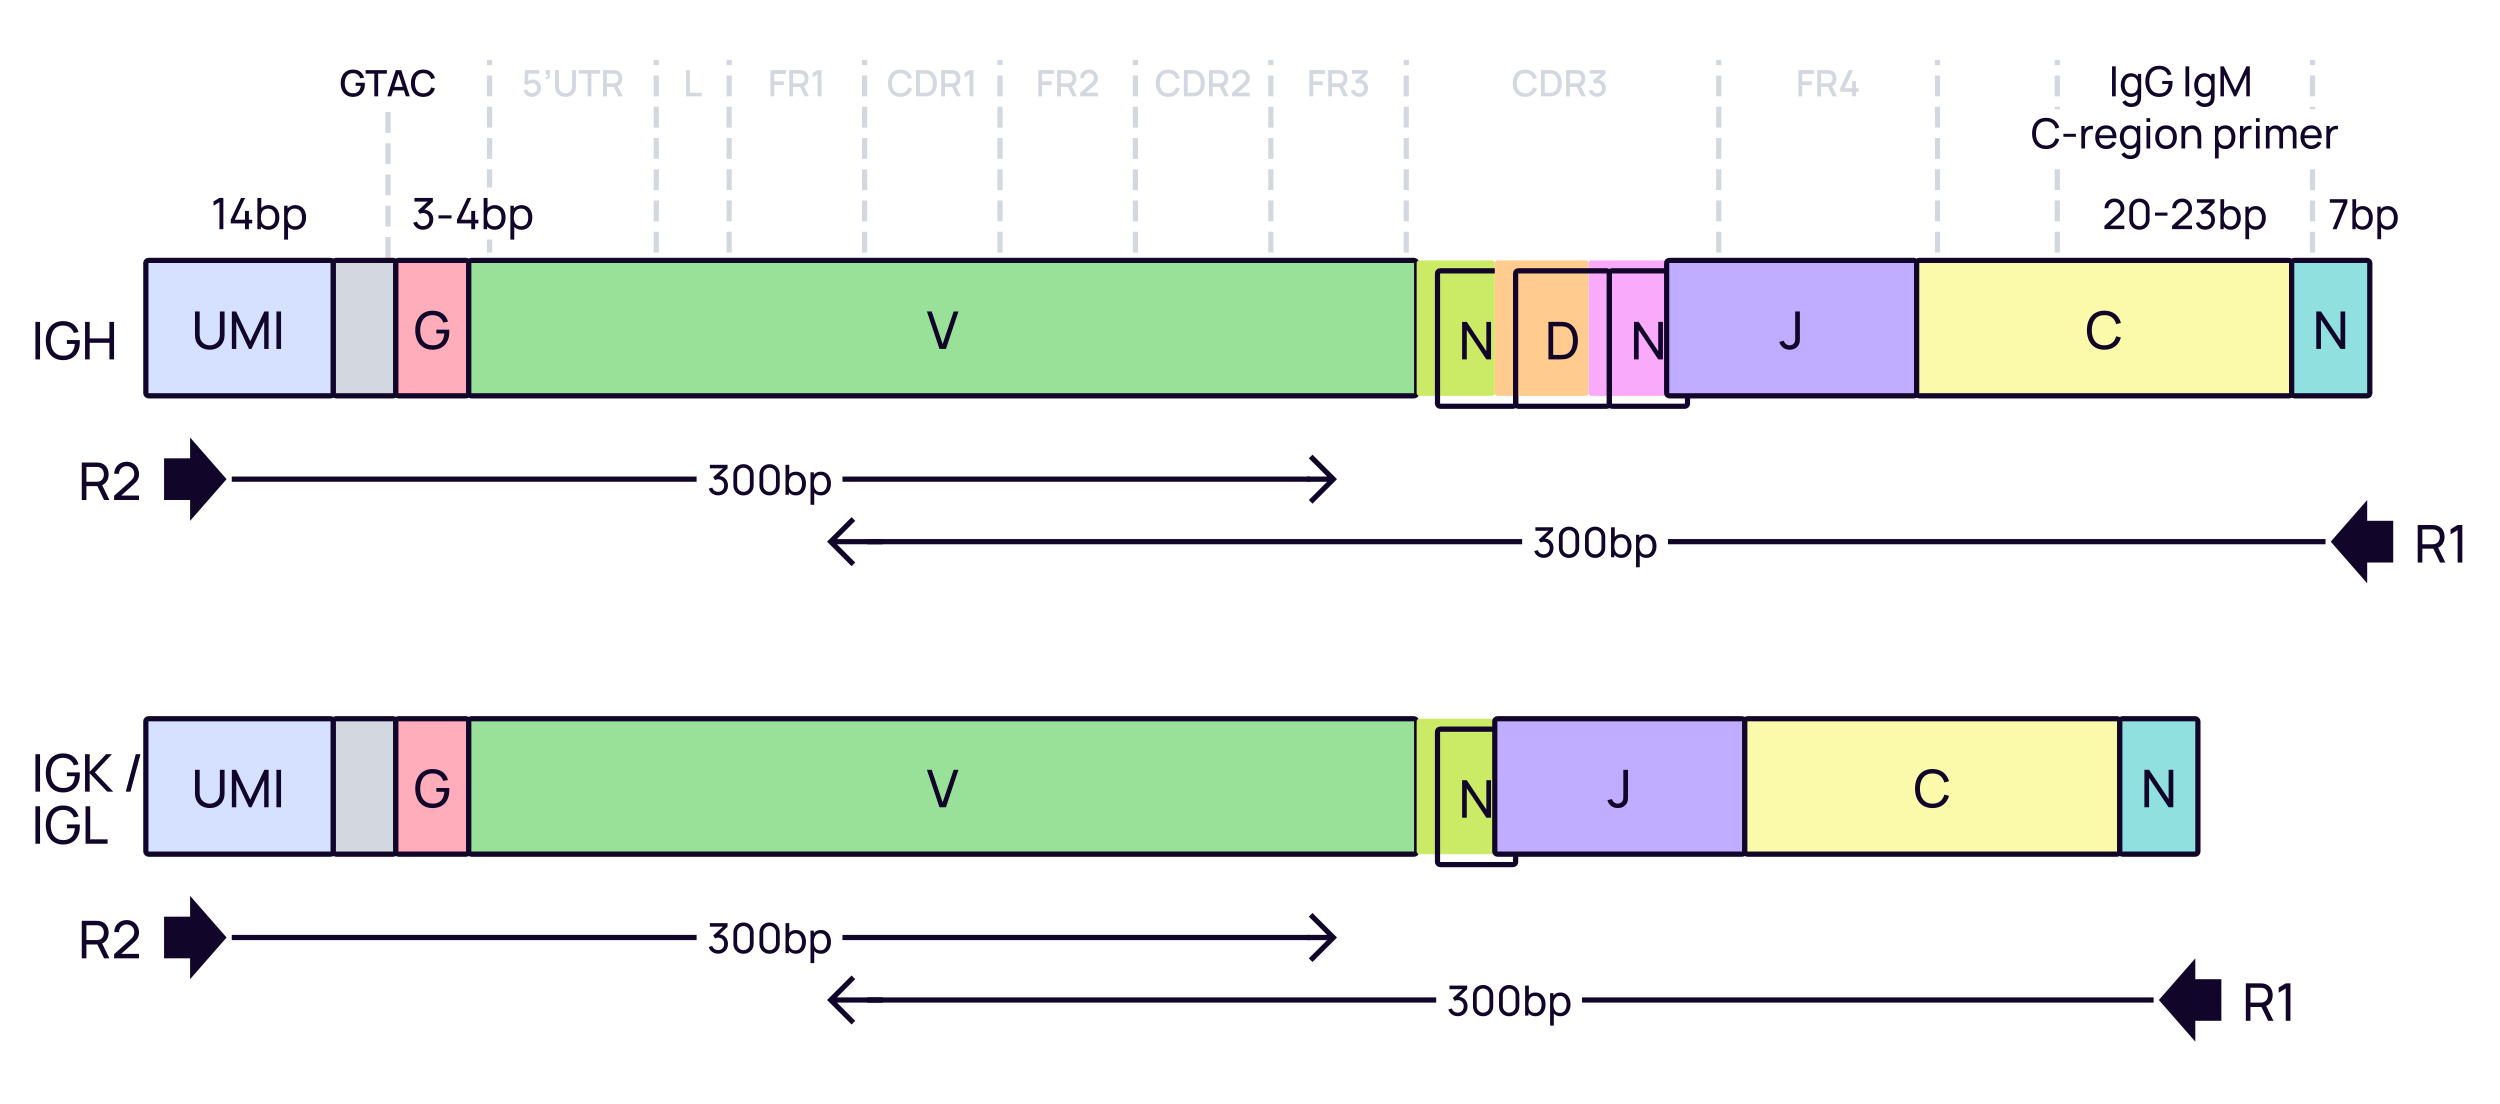 <svg width="960" height="424" viewBox="0 0 960 424" fill="none" xmlns="http://www.w3.org/2000/svg">
<rect width="960" height="424" fill="white"/>
<path d="M744 144V24" stroke="#D3D7E0" stroke-width="2" stroke-linecap="square" stroke-dasharray="6 6"/>
<path d="M790 144V24" stroke="#D3D7E0" stroke-width="2" stroke-linecap="square" stroke-dasharray="6 6"/>
<path d="M888 144V24" stroke="#D3D7E0" stroke-width="2" stroke-linecap="square" stroke-dasharray="6 6"/>
<path d="M188 144V24" stroke="#D3D7E0" stroke-width="2" stroke-linecap="square" stroke-dasharray="6 6"/>
<path d="M204.268 37.21C206.151 37.21 207.768 35.705 207.768 33.829C207.768 31.939 206.382 30.525 204.499 30.525C203.904 30.525 203.274 30.714 202.777 31.071L202.945 28.299H207.075V26.92H201.636L201.328 32.219L202.602 32.667C202.917 32.247 203.484 31.855 204.31 31.855C205.388 31.855 206.291 32.723 206.291 33.829C206.291 34.907 205.416 35.796 204.31 35.796C203.47 35.796 202.637 35.229 202.406 34.333L200.999 34.711C201.412 36.181 202.714 37.21 204.268 37.21ZM209.672 29.629L209.581 30.28C210.589 30.462 211.128 29.846 211.128 28.747V26.92H209.581V28.607H210.386C210.456 29.202 210.281 29.678 209.672 29.629ZM217.15 37.21C219.523 37.21 221.168 35.663 221.168 33.29V26.92H219.684V33.213C219.684 34.914 218.417 35.831 217.15 35.831C215.897 35.831 214.616 34.935 214.616 33.213V26.92L213.132 26.927V33.29C213.132 35.663 214.777 37.21 217.15 37.21ZM225.639 37H227.102V28.299H230.455V26.92H222.286V28.299H225.639V37ZM231.576 37H233.039V33.381H235.713L237.47 37H239.143L237.239 33.094C238.38 32.597 238.954 31.491 238.954 30.147C238.954 28.516 238.114 27.235 236.427 26.976C236.161 26.934 235.846 26.92 235.65 26.92H231.576V37ZM233.039 31.995V28.299H235.594C235.776 28.299 236.021 28.313 236.231 28.369C237.127 28.579 237.463 29.405 237.463 30.147C237.463 30.889 237.127 31.715 236.231 31.932C236.021 31.981 235.776 31.995 235.594 31.995H233.039Z" fill="#D3D7E0"/>
<path d="M252 144V24" stroke="#D3D7E0" stroke-width="2" stroke-linecap="square" stroke-dasharray="6 6"/>
<path d="M263.442 37H269.469V35.621H264.905V26.92H263.442V37Z" fill="#D3D7E0"/>
<path d="M280 144V24" stroke="#D3D7E0" stroke-width="2" stroke-linecap="square" stroke-dasharray="6 6"/>
<path d="M295.858 37H297.321V32.695H300.989V31.225H297.321V28.383H301.829V26.92H295.858V37ZM303.09 37H304.553V33.381H307.227L308.984 37H310.657L308.753 33.094C309.894 32.597 310.468 31.491 310.468 30.147C310.468 28.516 309.628 27.235 307.941 26.976C307.675 26.934 307.36 26.92 307.164 26.92H303.09V37ZM304.553 31.995V28.299H307.108C307.29 28.299 307.535 28.313 307.745 28.369C308.641 28.579 308.977 29.405 308.977 30.147C308.977 30.889 308.641 31.715 307.745 31.932C307.535 31.981 307.29 31.995 307.108 31.995H304.553ZM313.953 37H315.444V26.92H313.953L312.056 28.054V29.685L313.953 28.53V37Z" fill="#D3D7E0"/>
<path d="M332 144V24" stroke="#D3D7E0" stroke-width="2" stroke-linecap="square" stroke-dasharray="6 6"/>
<path d="M345.735 37.21C348.059 37.21 349.62 35.943 350.215 33.955L348.731 33.556C348.332 34.963 347.331 35.817 345.735 35.817C343.593 35.817 342.501 34.27 342.515 31.96C342.522 29.65 343.593 28.103 345.735 28.103C347.331 28.103 348.332 28.957 348.731 30.364L350.215 29.965C349.62 27.977 348.059 26.71 345.735 26.71C342.711 26.71 340.968 28.845 340.968 31.96C340.968 35.075 342.711 37.21 345.735 37.21ZM351.754 37H354.911C355.093 37 355.695 37 356.164 36.937C358.53 36.636 359.79 34.529 359.79 31.96C359.79 29.391 358.53 27.284 356.164 26.983C355.695 26.92 355.093 26.92 354.911 26.92H351.754V37ZM353.252 35.607V28.313H354.911C355.219 28.313 355.723 28.32 356.059 28.383C357.571 28.663 358.236 30.189 358.236 31.96C358.236 33.689 357.599 35.243 356.059 35.537C355.723 35.6 355.233 35.607 354.911 35.607H353.252ZM361.42 37H362.883V33.381H365.557L367.314 37H368.987L367.083 33.094C368.224 32.597 368.798 31.491 368.798 30.147C368.798 28.516 367.958 27.235 366.271 26.976C366.005 26.934 365.69 26.92 365.494 26.92H361.42V37ZM362.883 31.995V28.299H365.438C365.62 28.299 365.865 28.313 366.075 28.369C366.971 28.579 367.307 29.405 367.307 30.147C367.307 30.889 366.971 31.715 366.075 31.932C365.865 31.981 365.62 31.995 365.438 31.995H362.883ZM372.283 37H373.774V26.92H372.283L370.386 28.054V29.685L372.283 28.53V37Z" fill="#D3D7E0"/>
<path d="M384 144V24" stroke="#D3D7E0" stroke-width="2" stroke-linecap="square" stroke-dasharray="6 6"/>
<path d="M398.703 37H400.166V32.695H403.834V31.225H400.166V28.383H404.674V26.92H398.703V37ZM405.935 37H407.398V33.381H410.072L411.829 37H413.502L411.598 33.094C412.739 32.597 413.313 31.491 413.313 30.147C413.313 28.516 412.473 27.235 410.786 26.976C410.52 26.934 410.205 26.92 410.009 26.92H405.935V37ZM407.398 31.995V28.299H409.953C410.135 28.299 410.38 28.313 410.59 28.369C411.486 28.579 411.822 29.405 411.822 30.147C411.822 30.889 411.486 31.715 410.59 31.932C410.38 31.981 410.135 31.995 409.953 31.995H407.398ZM414.761 36.993H421.579V35.6H417.022L419.941 32.996C421.033 32.037 421.579 31.407 421.579 30.028C421.579 28.117 420.144 26.71 418.24 26.71C416.231 26.71 414.796 28.047 414.796 30H416.294C416.28 28.985 417.092 28.103 418.212 28.103C419.297 28.103 420.074 28.929 420.074 30.007C420.074 30.581 419.864 31.127 419.157 31.757L414.768 35.691L414.761 36.993Z" fill="#D3D7E0"/>
<path d="M436 144V24" stroke="#D3D7E0" stroke-width="2" stroke-linecap="square" stroke-dasharray="6 6"/>
<path d="M448.58 37.21C450.904 37.21 452.465 35.943 453.06 33.955L451.576 33.556C451.177 34.963 450.176 35.817 448.58 35.817C446.438 35.817 445.346 34.27 445.36 31.96C445.367 29.65 446.438 28.103 448.58 28.103C450.176 28.103 451.177 28.957 451.576 30.364L453.06 29.965C452.465 27.977 450.904 26.71 448.58 26.71C445.556 26.71 443.813 28.845 443.813 31.96C443.813 35.075 445.556 37.21 448.58 37.21ZM454.599 37H457.756C457.938 37 458.54 37 459.009 36.937C461.375 36.636 462.635 34.529 462.635 31.96C462.635 29.391 461.375 27.284 459.009 26.983C458.54 26.92 457.938 26.92 457.756 26.92H454.599V37ZM456.097 35.607V28.313H457.756C458.064 28.313 458.568 28.32 458.904 28.383C460.416 28.663 461.081 30.189 461.081 31.96C461.081 33.689 460.444 35.243 458.904 35.537C458.568 35.6 458.078 35.607 457.756 35.607H456.097ZM464.265 37H465.728V33.381H468.402L470.159 37H471.832L469.928 33.094C471.069 32.597 471.643 31.491 471.643 30.147C471.643 28.516 470.803 27.235 469.116 26.976C468.85 26.934 468.535 26.92 468.339 26.92H464.265V37ZM465.728 31.995V28.299H468.283C468.465 28.299 468.71 28.313 468.92 28.369C469.816 28.579 470.152 29.405 470.152 30.147C470.152 30.889 469.816 31.715 468.92 31.932C468.71 31.981 468.465 31.995 468.283 31.995H465.728ZM473.091 36.993H479.909V35.6H475.352L478.271 32.996C479.363 32.037 479.909 31.407 479.909 30.028C479.909 28.117 478.474 26.71 476.57 26.71C474.561 26.71 473.126 28.047 473.126 30H474.624C474.61 28.985 475.422 28.103 476.542 28.103C477.627 28.103 478.404 28.929 478.404 30.007C478.404 30.581 478.194 31.127 477.487 31.757L473.098 35.691L473.091 36.993Z" fill="#D3D7E0"/>
<path d="M488 144V24" stroke="#D3D7E0" stroke-width="2" stroke-linecap="square" stroke-dasharray="6 6"/>
<path d="M502.805 37H504.268V32.695H507.936V31.225H504.268V28.383H508.776V26.92H502.805V37ZM510.038 37H511.501V33.381H514.175L515.932 37H517.605L515.701 33.094C516.842 32.597 517.416 31.491 517.416 30.147C517.416 28.516 516.576 27.235 514.889 26.976C514.623 26.934 514.308 26.92 514.112 26.92H510.038V37ZM511.501 31.995V28.299H514.056C514.238 28.299 514.483 28.313 514.693 28.369C515.589 28.579 515.925 29.405 515.925 30.147C515.925 30.889 515.589 31.715 514.693 31.932C514.483 31.981 514.238 31.995 514.056 31.995H511.501ZM521.964 37.189C523.847 37.189 525.331 35.796 525.331 33.871C525.331 32.233 524.323 30.924 522.692 30.707L525.184 28.313V26.92H519.122V28.313H523.392L520.312 31.036L520.998 32.191C521.285 32.037 521.628 31.939 521.95 31.939C523.07 31.939 523.833 32.751 523.833 33.871C523.833 34.984 523.07 35.789 521.964 35.803C521.138 35.81 520.403 35.341 520.137 34.466L518.723 34.858C519.15 36.293 520.466 37.189 521.964 37.189Z" fill="#D3D7E0"/>
<path d="M540 144V24" stroke="#D3D7E0" stroke-width="2" stroke-linecap="square" stroke-dasharray="6 6"/>
<path d="M149 44L149 108" stroke="#D3D7E0" stroke-width="2" stroke-linecap="square" stroke-dasharray="6 6"/>
<path d="M135.509 37.21C134.833 37.21 134.21 37.093 133.64 36.86C133.071 36.622 132.576 36.277 132.156 35.824C131.736 35.371 131.41 34.821 131.176 34.172C130.943 33.523 130.826 32.786 130.826 31.96C130.826 30.873 131.025 29.939 131.421 29.16C131.818 28.376 132.369 27.774 133.073 27.354C133.778 26.929 134.59 26.717 135.509 26.717C136.695 26.717 137.64 26.992 138.344 27.543C139.054 28.094 139.537 28.854 139.793 29.825L138.309 30.091C138.104 29.489 137.773 29.008 137.315 28.649C136.858 28.29 136.284 28.108 135.593 28.103C134.879 28.098 134.284 28.257 133.808 28.579C133.337 28.901 132.982 29.354 132.744 29.937C132.506 30.516 132.385 31.19 132.38 31.96C132.376 32.73 132.492 33.404 132.73 33.983C132.968 34.557 133.325 35.005 133.801 35.327C134.282 35.649 134.879 35.812 135.593 35.817C136.167 35.826 136.66 35.721 137.07 35.502C137.486 35.278 137.815 34.951 138.057 34.522C138.3 34.093 138.456 33.565 138.526 32.94H136.566V31.764H140.08C140.09 31.848 140.097 31.96 140.101 32.1C140.106 32.235 140.108 32.322 140.108 32.359C140.108 33.292 139.929 34.125 139.569 34.858C139.21 35.591 138.687 36.167 138.001 36.587C137.315 37.002 136.485 37.21 135.509 37.21ZM143.743 37V28.299H140.39V26.92H148.559V28.299H145.206V37H143.743ZM148.706 37L151.982 26.92H154.089L157.365 37H155.846L152.829 27.802H153.207L150.225 37H148.706ZM150.407 34.725V33.353H155.671V34.725H150.407ZM162.554 37.21C161.546 37.21 160.688 36.991 159.978 36.552C159.269 36.109 158.725 35.493 158.347 34.704C157.974 33.915 157.787 33.001 157.787 31.96C157.787 30.919 157.974 30.005 158.347 29.216C158.725 28.427 159.269 27.814 159.978 27.375C160.688 26.932 161.546 26.71 162.554 26.71C163.716 26.71 164.678 27.004 165.438 27.592C166.204 28.18 166.736 28.971 167.034 29.965L165.55 30.364C165.354 29.659 165.004 29.106 164.5 28.705C164.001 28.304 163.352 28.103 162.554 28.103C161.84 28.103 161.245 28.264 160.769 28.586C160.293 28.908 159.934 29.358 159.691 29.937C159.453 30.516 159.334 31.19 159.334 31.96C159.33 32.73 159.446 33.404 159.684 33.983C159.927 34.562 160.286 35.012 160.762 35.334C161.243 35.656 161.84 35.817 162.554 35.817C163.352 35.817 164.001 35.616 164.5 35.215C165.004 34.809 165.354 34.256 165.55 33.556L167.034 33.955C166.736 34.949 166.204 35.74 165.438 36.328C164.678 36.916 163.716 37.21 162.554 37.21Z" fill="#110529"/>
<path d="M585.682 37.21C588.006 37.21 589.567 35.943 590.162 33.955L588.678 33.556C588.279 34.963 587.278 35.817 585.682 35.817C583.54 35.817 582.448 34.27 582.462 31.96C582.469 29.65 583.54 28.103 585.682 28.103C587.278 28.103 588.279 28.957 588.678 30.364L590.162 29.965C589.567 27.977 588.006 26.71 585.682 26.71C582.658 26.71 580.915 28.845 580.915 31.96C580.915 35.075 582.658 37.21 585.682 37.21ZM591.702 37H594.859C595.041 37 595.643 37 596.112 36.937C598.478 36.636 599.738 34.529 599.738 31.96C599.738 29.391 598.478 27.284 596.112 26.983C595.643 26.92 595.041 26.92 594.859 26.92H591.702V37ZM593.2 35.607V28.313H594.859C595.167 28.313 595.671 28.32 596.007 28.383C597.519 28.663 598.184 30.189 598.184 31.96C598.184 33.689 597.547 35.243 596.007 35.537C595.671 35.6 595.181 35.607 594.859 35.607H593.2ZM601.368 37H602.831V33.381H605.505L607.262 37H608.935L607.031 33.094C608.172 32.597 608.746 31.491 608.746 30.147C608.746 28.516 607.906 27.235 606.219 26.976C605.953 26.934 605.638 26.92 605.442 26.92H601.368V37ZM602.831 31.995V28.299H605.386C605.568 28.299 605.813 28.313 606.023 28.369C606.919 28.579 607.255 29.405 607.255 30.147C607.255 30.889 606.919 31.715 606.023 31.932C605.813 31.981 605.568 31.995 605.386 31.995H602.831ZM613.294 37.189C615.177 37.189 616.661 35.796 616.661 33.871C616.661 32.233 615.653 30.924 614.022 30.707L616.514 28.313V26.92H610.452V28.313H614.722L611.642 31.036L612.328 32.191C612.615 32.037 612.958 31.939 613.28 31.939C614.4 31.939 615.163 32.751 615.163 33.871C615.163 34.984 614.4 35.789 613.294 35.803C612.468 35.81 611.733 35.341 611.467 34.466L610.053 34.858C610.48 36.293 611.796 37.189 613.294 37.189Z" fill="#D3D7E0"/>
<path d="M660 144V24" stroke="#D3D7E0" stroke-width="2" stroke-linecap="square" stroke-dasharray="6 6"/>
<path d="M690.593 37H692.056V32.695H695.724V31.225H692.056V28.383H696.564V26.92H690.593V37ZM697.826 37H699.289V33.381H701.963L703.72 37H705.393L703.489 33.094C704.63 32.597 705.204 31.491 705.204 30.147C705.204 28.516 704.364 27.235 702.677 26.976C702.411 26.934 702.096 26.92 701.9 26.92H697.826V37ZM699.289 31.995V28.299H701.844C702.026 28.299 702.271 28.313 702.481 28.369C703.377 28.579 703.713 29.405 703.713 30.147C703.713 30.889 703.377 31.715 702.481 31.932C702.271 31.981 702.026 31.995 701.844 31.995H699.289ZM711.201 37H712.685V35.243H713.686V33.857H712.685V31.127H711.201V33.857H708.324L711.6 26.92H709.927L706.651 33.857V35.243H711.201V37Z" fill="#D3D7E0"/>
<path d="M808.089 87.992H815.745V86.632H810.281L813.993 83.296C815.177 82.248 815.745 81.488 815.745 79.976C815.745 77.856 814.129 76.24 811.993 76.24C809.777 76.24 808.145 77.784 808.145 79.952H809.601C809.585 78.696 810.593 77.6 811.969 77.6C813.297 77.6 814.289 78.632 814.289 79.96C814.289 80.688 814.057 81.352 813.209 82.112L808.097 86.712L808.089 87.992ZM821.547 88.24C823.787 88.24 825.435 86.592 825.435 84.352V80.128C825.435 77.888 823.787 76.24 821.547 76.24C819.307 76.24 817.659 77.888 817.659 80.128V84.352C817.659 86.592 819.307 88.24 821.547 88.24ZM819.107 84.432V80.04C819.107 78.688 820.195 77.6 821.547 77.6C822.899 77.6 823.987 78.688 823.987 80.04V84.432C823.987 85.784 822.899 86.872 821.547 86.872C820.195 86.872 819.107 85.784 819.107 84.432ZM827.515 82.824H832.315V81.648H827.515V82.824ZM834.073 87.992H841.729V86.632H836.265L839.977 83.296C841.161 82.248 841.729 81.488 841.729 79.976C841.729 77.856 840.113 76.24 837.977 76.24C835.761 76.24 834.129 77.784 834.129 79.952H835.585C835.569 78.696 836.577 77.6 837.953 77.6C839.281 77.6 840.273 78.632 840.273 79.96C840.273 80.688 840.041 81.352 839.193 82.112L834.081 86.712L834.073 87.992ZM846.803 88.224C848.939 88.224 850.563 86.664 850.563 84.456C850.563 82.44 849.283 80.944 847.299 80.832L850.411 77.848V76.48H843.619V77.84H848.643L844.899 81.224L845.587 82.352C845.947 82.168 846.387 82.048 846.779 82.048C848.163 82.048 849.099 83.032 849.099 84.456C849.099 85.864 848.195 86.84 846.795 86.864C845.771 86.88 844.875 86.312 844.531 85.24L843.163 85.632C843.651 87.232 845.091 88.224 846.803 88.224ZM856.611 88.24C859.027 88.24 860.483 86.264 860.483 83.672C860.483 81.08 859.019 79.12 856.619 79.12C855.539 79.12 854.683 79.496 854.067 80.144V76.48H852.635V88H853.907V87.024C854.539 87.784 855.443 88.24 856.611 88.24ZM853.907 83.672C853.907 81.76 854.707 80.424 856.395 80.424C858.155 80.424 858.971 81.848 858.971 83.672C858.971 85.512 858.139 86.936 856.435 86.936C854.691 86.936 853.907 85.568 853.907 83.672ZM866.205 88.24C868.621 88.24 870.077 86.264 870.077 83.672C870.077 81.08 868.613 79.12 866.213 79.12C865.037 79.12 864.133 79.568 863.501 80.328V79.36H862.229V91.84H863.661V87.2C864.277 87.856 865.133 88.24 866.205 88.24ZM863.501 83.672C863.501 81.76 864.301 80.424 865.989 80.424C867.749 80.424 868.565 81.848 868.565 83.672C868.565 85.512 867.733 86.936 866.029 86.936C864.285 86.936 863.501 85.568 863.501 83.672Z" fill="#110529"/>
<path d="M895.728 88H897.264L901.4 77.848V76.48H894.64V77.848H899.872L895.728 88ZM907.291 88.24C909.707 88.24 911.163 86.264 911.163 83.672C911.163 81.08 909.699 79.12 907.299 79.12C906.219 79.12 905.363 79.496 904.747 80.144V76.48H903.315V88H904.587V87.024C905.219 87.784 906.123 88.24 907.291 88.24ZM904.587 83.672C904.587 81.76 905.387 80.424 907.075 80.424C908.835 80.424 909.651 81.848 909.651 83.672C909.651 85.512 908.819 86.936 907.115 86.936C905.371 86.936 904.587 85.568 904.587 83.672ZM916.885 88.24C919.301 88.24 920.757 86.264 920.757 83.672C920.757 81.08 919.293 79.12 916.893 79.12C915.717 79.12 914.813 79.568 914.181 80.328V79.36H912.909V91.84H914.341V87.2C914.957 87.856 915.813 88.24 916.885 88.24ZM914.181 83.672C914.181 81.76 914.981 80.424 916.669 80.424C918.429 80.424 919.245 81.848 919.245 83.672C919.245 85.512 918.413 86.936 916.709 86.936C914.965 86.936 914.181 85.568 914.181 83.672Z" fill="#110529"/>
<rect width="46" height="20" transform="translate(77 72)" fill="white"/>
<path d="M84.267 76L82 77.35V79L84.267 77.633V88H85.767V76H84.267ZM95.582 84.383V81H94.082V84.383H90.166L94.116 76H92.566L88.599 84.383V85.783H94.082V88H95.582V85.783H96.832V84.383H95.582ZM106.272 80.183C105.539 79.25 104.389 78.75 103.155 78.75C102.089 78.75 101.072 79.15 100.339 79.85V76H98.838V88H100.172V86.95C100.889 87.817 101.955 88.25 103.155 88.25C104.372 88.25 105.522 87.733 106.272 86.8C107.022 85.85 107.272 84.667 107.272 83.483C107.272 82.3 106.989 81.1 106.272 80.183ZM105.072 85.883C104.589 86.567 103.789 86.883 102.972 86.883C102.139 86.883 101.372 86.583 100.872 85.967C100.372 85.35 100.172 84.417 100.172 83.483C100.172 82.567 100.372 81.65 100.872 81.017C101.355 80.4 102.105 80.1 102.922 80.1C103.805 80.1 104.572 80.417 105.055 81.1C105.522 81.717 105.689 82.583 105.689 83.483C105.689 84.383 105.539 85.267 105.072 85.883ZM116.538 80.183C115.804 79.25 114.654 78.75 113.421 78.75C112.271 78.75 111.171 79.2 110.438 80.017V79H109.104V92H110.604V87.15C111.304 87.883 112.304 88.25 113.421 88.25C114.638 88.25 115.788 87.733 116.538 86.8C117.288 85.85 117.538 84.667 117.538 83.483C117.538 82.3 117.254 81.1 116.538 80.183ZM115.338 85.883C114.854 86.567 114.054 86.883 113.238 86.883C112.404 86.883 111.638 86.583 111.138 85.967C110.638 85.35 110.438 84.417 110.438 83.483C110.438 82.567 110.638 81.65 111.138 81.017C111.621 80.4 112.371 80.1 113.188 80.1C114.071 80.1 114.838 80.417 115.321 81.1C115.788 81.717 115.954 82.583 115.954 83.483C115.954 84.383 115.804 85.267 115.338 85.883Z" fill="#110529"/>
<rect width="56" height="20" transform="translate(154 72)" fill="white"/>
<path d="M165.417 81.617C164.783 80.967 163.933 80.6 162.967 80.533L166.217 77.467V76H159.15V77.417H164.2L160.483 80.933L161.2 82.117C161.567 81.917 162.033 81.8 162.433 81.8C163.05 81.8 163.633 81.983 164.083 82.383C164.617 82.867 164.85 83.583 164.85 84.3C164.85 85.05 164.617 85.783 164.017 86.267C163.6 86.617 163.033 86.8 162.45 86.817C161.883 86.817 161.317 86.633 160.883 86.283C160.5 86 160.25 85.583 160.1 85.117L158.667 85.533C158.883 86.233 159.317 86.9 159.9 87.367C160.633 87.95 161.55 88.25 162.467 88.233C163.367 88.217 164.3 87.95 165.017 87.35C165.9 86.633 166.35 85.5 166.383 84.3C166.4 83.317 166.083 82.317 165.417 81.617ZM168.391 82.683V83.9H173.391V82.683H168.391ZM182.457 84.383V81H180.957V84.383H177.041L180.991 76H179.441L175.474 84.383V85.783H180.957V88H182.457V85.783H183.707V84.383H182.457ZM193.147 80.183C192.414 79.25 191.264 78.75 190.03 78.75C188.964 78.75 187.947 79.15 187.214 79.85V76H185.714V88H187.047V86.95C187.764 87.817 188.83 88.25 190.03 88.25C191.247 88.25 192.397 87.733 193.147 86.8C193.897 85.85 194.147 84.667 194.147 83.483C194.147 82.3 193.864 81.1 193.147 80.183ZM191.947 85.883C191.464 86.567 190.664 86.883 189.847 86.883C189.014 86.883 188.247 86.583 187.747 85.967C187.247 85.35 187.047 84.417 187.047 83.483C187.047 82.567 187.247 81.65 187.747 81.017C188.23 80.4 188.98 80.1 189.797 80.1C190.68 80.1 191.447 80.417 191.93 81.1C192.397 81.717 192.564 82.583 192.564 83.483C192.564 84.383 192.414 85.267 191.947 85.883ZM203.413 80.183C202.679 79.25 201.529 78.75 200.296 78.75C199.146 78.75 198.046 79.2 197.313 80.017V79H195.979V92H197.479V87.15C198.179 87.883 199.179 88.25 200.296 88.25C201.513 88.25 202.663 87.733 203.413 86.8C204.163 85.85 204.413 84.667 204.413 83.483C204.413 82.3 204.129 81.1 203.413 80.183ZM202.213 85.883C201.729 86.567 200.929 86.883 200.113 86.883C199.279 86.883 198.513 86.583 198.013 85.967C197.513 85.35 197.313 84.417 197.313 83.483C197.313 82.567 197.513 81.65 198.013 81.017C198.496 80.4 199.246 80.1 200.063 80.1C200.946 80.1 201.713 80.417 202.196 81.1C202.663 81.717 202.829 82.583 202.829 83.483C202.829 84.383 202.679 85.267 202.213 85.883Z" fill="#110529"/>
<path d="M31.4 192H33.18V186.68H37.39L39.97 192H42.01L39.23 186.29C40.86 185.61 41.71 184.04 41.71 182.14C41.71 179.85 40.48 178.04 38.15 177.68C37.78 177.62 37.37 177.6 37.09 177.6H31.4V192ZM33.18 184.99V179.29H37.03C37.28 179.29 37.63 179.31 37.93 179.38C39.31 179.69 39.89 180.94 39.89 182.14C39.89 183.34 39.31 184.59 37.93 184.9C37.63 184.97 37.28 184.99 37.03 184.99H33.18ZM43.812 191.99H53.383V190.29H46.553L51.193 186.12C52.672 184.81 53.383 183.86 53.383 181.97C53.383 179.32 51.362 177.3 48.693 177.3C45.922 177.3 43.883 179.23 43.883 181.94H45.703C45.682 180.37 46.943 179 48.663 179C50.322 179 51.562 180.29 51.562 181.95C51.562 182.86 51.273 183.69 50.212 184.64L43.822 190.39L43.812 191.99Z" fill="#110529"/>
<path d="M63 176V192H73V200L87 184L73 168V176H63Z" fill="#110529"/>
<path d="M267.5 184H90" stroke="#110529" stroke-width="2" stroke-linecap="square"/>
<rect width="57" height="20" transform="translate(267.5 174)" fill="white"/>
<path d="M275.78 190.224C275.209 190.224 274.679 190.12 274.188 189.912C273.697 189.699 273.273 189.4 272.916 189.016C272.564 188.627 272.305 188.165 272.14 187.632L273.508 187.24C273.684 187.773 273.977 188.179 274.388 188.456C274.799 188.733 275.26 188.869 275.772 188.864C276.241 188.853 276.647 188.747 276.988 188.544C277.335 188.336 277.601 188.053 277.788 187.696C277.98 187.339 278.076 186.925 278.076 186.456C278.076 185.741 277.863 185.163 277.436 184.72C277.009 184.272 276.449 184.048 275.756 184.048C275.564 184.048 275.361 184.075 275.148 184.128C274.94 184.181 274.745 184.256 274.564 184.352L273.876 183.224L278.148 179.36L278.332 179.84H272.596V178.48H279.388V179.848L275.748 183.336L275.732 182.832C276.495 182.779 277.161 182.904 277.732 183.208C278.303 183.512 278.745 183.947 279.06 184.512C279.38 185.077 279.54 185.725 279.54 186.456C279.54 187.192 279.375 187.843 279.044 188.408C278.713 188.973 278.265 189.419 277.7 189.744C277.135 190.064 276.495 190.224 275.78 190.224ZM285.508 190.24C284.761 190.24 284.095 190.072 283.508 189.736C282.927 189.395 282.465 188.933 282.124 188.352C281.788 187.765 281.62 187.099 281.62 186.352V182.128C281.62 181.381 281.788 180.715 282.124 180.128C282.465 179.541 282.927 179.08 283.508 178.744C284.095 178.408 284.761 178.24 285.508 178.24C286.255 178.24 286.921 178.408 287.508 178.744C288.095 179.08 288.556 179.541 288.892 180.128C289.228 180.715 289.396 181.381 289.396 182.128V186.352C289.396 187.099 289.228 187.765 288.892 188.352C288.556 188.933 288.095 189.395 287.508 189.736C286.921 190.072 286.255 190.24 285.508 190.24ZM285.508 188.872C285.961 188.872 286.372 188.763 286.74 188.544C287.108 188.325 287.401 188.032 287.62 187.664C287.839 187.291 287.948 186.88 287.948 186.432V182.04C287.948 181.587 287.839 181.176 287.62 180.808C287.401 180.44 287.108 180.147 286.74 179.928C286.372 179.709 285.961 179.6 285.508 179.6C285.06 179.6 284.649 179.709 284.276 179.928C283.908 180.147 283.615 180.44 283.396 180.808C283.177 181.176 283.068 181.587 283.068 182.04V186.432C283.068 186.88 283.177 187.291 283.396 187.664C283.615 188.032 283.908 188.325 284.276 188.544C284.649 188.763 285.06 188.872 285.508 188.872ZM295.524 190.24C294.777 190.24 294.11 190.072 293.524 189.736C292.942 189.395 292.481 188.933 292.14 188.352C291.804 187.765 291.636 187.099 291.636 186.352V182.128C291.636 181.381 291.804 180.715 292.14 180.128C292.481 179.541 292.942 179.08 293.524 178.744C294.11 178.408 294.777 178.24 295.524 178.24C296.27 178.24 296.937 178.408 297.524 178.744C298.11 179.08 298.572 179.541 298.908 180.128C299.244 180.715 299.412 181.381 299.412 182.128V186.352C299.412 187.099 299.244 187.765 298.908 188.352C298.572 188.933 298.11 189.395 297.524 189.736C296.937 190.072 296.27 190.24 295.524 190.24ZM295.524 188.872C295.977 188.872 296.388 188.763 296.756 188.544C297.124 188.325 297.417 188.032 297.636 187.664C297.854 187.291 297.964 186.88 297.964 186.432V182.04C297.964 181.587 297.854 181.176 297.636 180.808C297.417 180.44 297.124 180.147 296.756 179.928C296.388 179.709 295.977 179.6 295.524 179.6C295.076 179.6 294.665 179.709 294.292 179.928C293.924 180.147 293.63 180.44 293.412 180.808C293.193 181.176 293.084 181.587 293.084 182.04V186.432C293.084 186.88 293.193 187.291 293.412 187.664C293.63 188.032 293.924 188.325 294.292 188.544C294.665 188.763 295.076 188.872 295.524 188.872ZM305.619 190.24C304.809 190.24 304.126 190.04 303.571 189.64C303.017 189.235 302.595 188.688 302.307 188C302.025 187.307 301.883 186.531 301.883 185.672C301.883 184.803 302.025 184.024 302.307 183.336C302.595 182.648 303.017 182.107 303.571 181.712C304.131 181.317 304.817 181.12 305.627 181.12C306.427 181.12 307.115 181.32 307.691 181.72C308.273 182.115 308.718 182.656 309.027 183.344C309.337 184.032 309.491 184.808 309.491 185.672C309.491 186.536 309.337 187.312 309.027 188C308.718 188.688 308.273 189.235 307.691 189.64C307.115 190.04 306.425 190.24 305.619 190.24ZM301.643 190V178.48H303.075V183.64H302.915V190H301.643ZM305.443 188.936C306.014 188.936 306.486 188.792 306.859 188.504C307.233 188.216 307.513 187.827 307.699 187.336C307.886 186.84 307.979 186.285 307.979 185.672C307.979 185.064 307.886 184.515 307.699 184.024C307.518 183.533 307.235 183.144 306.851 182.856C306.473 182.568 305.99 182.424 305.403 182.424C304.843 182.424 304.379 182.563 304.011 182.84C303.643 183.112 303.369 183.493 303.187 183.984C303.006 184.469 302.915 185.032 302.915 185.672C302.915 186.301 303.003 186.864 303.179 187.36C303.361 187.851 303.638 188.237 304.011 188.52C304.385 188.797 304.862 188.936 305.443 188.936ZM315.213 190.24C314.402 190.24 313.72 190.04 313.165 189.64C312.61 189.235 312.189 188.688 311.901 188C311.618 187.307 311.477 186.531 311.477 185.672C311.477 184.803 311.618 184.024 311.901 183.336C312.189 182.648 312.61 182.107 313.165 181.712C313.725 181.317 314.41 181.12 315.221 181.12C316.021 181.12 316.709 181.32 317.285 181.72C317.866 182.115 318.312 182.656 318.621 183.344C318.93 184.032 319.085 184.808 319.085 185.672C319.085 186.536 318.93 187.312 318.621 188C318.312 188.688 317.866 189.235 317.285 189.64C316.709 190.04 316.018 190.24 315.213 190.24ZM311.237 193.84V181.36H312.509V187.72H312.669V193.84H311.237ZM315.037 188.936C315.608 188.936 316.08 188.792 316.453 188.504C316.826 188.216 317.106 187.827 317.293 187.336C317.48 186.84 317.573 186.285 317.573 185.672C317.573 185.064 317.48 184.515 317.293 184.024C317.112 183.533 316.829 183.144 316.445 182.856C316.066 182.568 315.584 182.424 314.997 182.424C314.437 182.424 313.973 182.563 313.605 182.84C313.237 183.112 312.962 183.493 312.781 183.984C312.6 184.469 312.509 185.032 312.509 185.672C312.509 186.301 312.597 186.864 312.773 187.36C312.954 187.851 313.232 188.237 313.605 188.52C313.978 188.797 314.456 188.936 315.037 188.936Z" fill="#110529"/>
<path d="M502 184H324.5" stroke="#110529" stroke-width="2" stroke-linecap="square"/>
<path d="M512 184L512.707 183.293L513.414 184L512.707 184.707L512 184ZM504.707 192.707L504 193.414L502.586 192L503.293 191.293L504.707 192.707ZM503.293 176.707L502.586 176L504 174.586L504.707 175.293L503.293 176.707ZM502 183L512 183L512 185L502 185L502 183ZM512.707 184.707L504.707 192.707L503.293 191.293L511.293 183.293L512.707 184.707ZM511.293 184.707L503.293 176.707L504.707 175.293L512.707 183.293L511.293 184.707Z" fill="#110529"/>
<path d="M31.4 368H33.18V362.68H37.39L39.97 368H42.01L39.23 362.29C40.86 361.61 41.71 360.04 41.71 358.14C41.71 355.85 40.48 354.04 38.15 353.68C37.78 353.62 37.37 353.6 37.09 353.6H31.4V368ZM33.18 360.99V355.29H37.03C37.28 355.29 37.63 355.31 37.93 355.38C39.31 355.69 39.89 356.94 39.89 358.14C39.89 359.34 39.31 360.59 37.93 360.9C37.63 360.97 37.28 360.99 37.03 360.99H33.18ZM43.812 367.99H53.383V366.29H46.553L51.193 362.12C52.672 360.81 53.383 359.86 53.383 357.97C53.383 355.32 51.362 353.3 48.693 353.3C45.922 353.3 43.883 355.23 43.883 357.94H45.703C45.682 356.37 46.943 355 48.663 355C50.322 355 51.562 356.29 51.562 357.95C51.562 358.86 51.273 359.69 50.212 360.64L43.822 366.39L43.812 367.99Z" fill="#110529"/>
<path d="M63 352V368H73V376L87 360L73 344V352H63Z" fill="#110529"/>
<path d="M267.5 360H90" stroke="#110529" stroke-width="2" stroke-linecap="square"/>
<rect width="57" height="20" transform="translate(267.5 350)" fill="white"/>
<path d="M275.78 366.224C275.209 366.224 274.679 366.12 274.188 365.912C273.697 365.699 273.273 365.4 272.916 365.016C272.564 364.627 272.305 364.165 272.14 363.632L273.508 363.24C273.684 363.773 273.977 364.179 274.388 364.456C274.799 364.733 275.26 364.869 275.772 364.864C276.241 364.853 276.647 364.747 276.988 364.544C277.335 364.336 277.601 364.053 277.788 363.696C277.98 363.339 278.076 362.925 278.076 362.456C278.076 361.741 277.863 361.163 277.436 360.72C277.009 360.272 276.449 360.048 275.756 360.048C275.564 360.048 275.361 360.075 275.148 360.128C274.94 360.181 274.745 360.256 274.564 360.352L273.876 359.224L278.148 355.36L278.332 355.84H272.596V354.48H279.388V355.848L275.748 359.336L275.732 358.832C276.495 358.779 277.161 358.904 277.732 359.208C278.303 359.512 278.745 359.947 279.06 360.512C279.38 361.077 279.54 361.725 279.54 362.456C279.54 363.192 279.375 363.843 279.044 364.408C278.713 364.973 278.265 365.419 277.7 365.744C277.135 366.064 276.495 366.224 275.78 366.224ZM285.508 366.24C284.761 366.24 284.095 366.072 283.508 365.736C282.927 365.395 282.465 364.933 282.124 364.352C281.788 363.765 281.62 363.099 281.62 362.352V358.128C281.62 357.381 281.788 356.715 282.124 356.128C282.465 355.541 282.927 355.08 283.508 354.744C284.095 354.408 284.761 354.24 285.508 354.24C286.255 354.24 286.921 354.408 287.508 354.744C288.095 355.08 288.556 355.541 288.892 356.128C289.228 356.715 289.396 357.381 289.396 358.128V362.352C289.396 363.099 289.228 363.765 288.892 364.352C288.556 364.933 288.095 365.395 287.508 365.736C286.921 366.072 286.255 366.24 285.508 366.24ZM285.508 364.872C285.961 364.872 286.372 364.763 286.74 364.544C287.108 364.325 287.401 364.032 287.62 363.664C287.839 363.291 287.948 362.88 287.948 362.432V358.04C287.948 357.587 287.839 357.176 287.62 356.808C287.401 356.44 287.108 356.147 286.74 355.928C286.372 355.709 285.961 355.6 285.508 355.6C285.06 355.6 284.649 355.709 284.276 355.928C283.908 356.147 283.615 356.44 283.396 356.808C283.177 357.176 283.068 357.587 283.068 358.04V362.432C283.068 362.88 283.177 363.291 283.396 363.664C283.615 364.032 283.908 364.325 284.276 364.544C284.649 364.763 285.06 364.872 285.508 364.872ZM295.524 366.24C294.777 366.24 294.11 366.072 293.524 365.736C292.942 365.395 292.481 364.933 292.14 364.352C291.804 363.765 291.636 363.099 291.636 362.352V358.128C291.636 357.381 291.804 356.715 292.14 356.128C292.481 355.541 292.942 355.08 293.524 354.744C294.11 354.408 294.777 354.24 295.524 354.24C296.27 354.24 296.937 354.408 297.524 354.744C298.11 355.08 298.572 355.541 298.908 356.128C299.244 356.715 299.412 357.381 299.412 358.128V362.352C299.412 363.099 299.244 363.765 298.908 364.352C298.572 364.933 298.11 365.395 297.524 365.736C296.937 366.072 296.27 366.24 295.524 366.24ZM295.524 364.872C295.977 364.872 296.388 364.763 296.756 364.544C297.124 364.325 297.417 364.032 297.636 363.664C297.854 363.291 297.964 362.88 297.964 362.432V358.04C297.964 357.587 297.854 357.176 297.636 356.808C297.417 356.44 297.124 356.147 296.756 355.928C296.388 355.709 295.977 355.6 295.524 355.6C295.076 355.6 294.665 355.709 294.292 355.928C293.924 356.147 293.63 356.44 293.412 356.808C293.193 357.176 293.084 357.587 293.084 358.04V362.432C293.084 362.88 293.193 363.291 293.412 363.664C293.63 364.032 293.924 364.325 294.292 364.544C294.665 364.763 295.076 364.872 295.524 364.872ZM305.619 366.24C304.809 366.24 304.126 366.04 303.571 365.64C303.017 365.235 302.595 364.688 302.307 364C302.025 363.307 301.883 362.531 301.883 361.672C301.883 360.803 302.025 360.024 302.307 359.336C302.595 358.648 303.017 358.107 303.571 357.712C304.131 357.317 304.817 357.12 305.627 357.12C306.427 357.12 307.115 357.32 307.691 357.72C308.273 358.115 308.718 358.656 309.027 359.344C309.337 360.032 309.491 360.808 309.491 361.672C309.491 362.536 309.337 363.312 309.027 364C308.718 364.688 308.273 365.235 307.691 365.64C307.115 366.04 306.425 366.24 305.619 366.24ZM301.643 366V354.48H303.075V359.64H302.915V366H301.643ZM305.443 364.936C306.014 364.936 306.486 364.792 306.859 364.504C307.233 364.216 307.513 363.827 307.699 363.336C307.886 362.84 307.979 362.285 307.979 361.672C307.979 361.064 307.886 360.515 307.699 360.024C307.518 359.533 307.235 359.144 306.851 358.856C306.473 358.568 305.99 358.424 305.403 358.424C304.843 358.424 304.379 358.563 304.011 358.84C303.643 359.112 303.369 359.493 303.187 359.984C303.006 360.469 302.915 361.032 302.915 361.672C302.915 362.301 303.003 362.864 303.179 363.36C303.361 363.851 303.638 364.237 304.011 364.52C304.385 364.797 304.862 364.936 305.443 364.936ZM315.213 366.24C314.402 366.24 313.72 366.04 313.165 365.64C312.61 365.235 312.189 364.688 311.901 364C311.618 363.307 311.477 362.531 311.477 361.672C311.477 360.803 311.618 360.024 311.901 359.336C312.189 358.648 312.61 358.107 313.165 357.712C313.725 357.317 314.41 357.12 315.221 357.12C316.021 357.12 316.709 357.32 317.285 357.72C317.866 358.115 318.312 358.656 318.621 359.344C318.93 360.032 319.085 360.808 319.085 361.672C319.085 362.536 318.93 363.312 318.621 364C318.312 364.688 317.866 365.235 317.285 365.64C316.709 366.04 316.018 366.24 315.213 366.24ZM311.237 369.84V357.36H312.509V363.72H312.669V369.84H311.237ZM315.037 364.936C315.608 364.936 316.08 364.792 316.453 364.504C316.826 364.216 317.106 363.827 317.293 363.336C317.48 362.84 317.573 362.285 317.573 361.672C317.573 361.064 317.48 360.515 317.293 360.024C317.112 359.533 316.829 359.144 316.445 358.856C316.066 358.568 315.584 358.424 314.997 358.424C314.437 358.424 313.973 358.563 313.605 358.84C313.237 359.112 312.962 359.493 312.781 359.984C312.6 360.469 312.509 361.032 312.509 361.672C312.509 362.301 312.597 362.864 312.773 363.36C312.954 363.851 313.232 364.237 313.605 364.52C313.978 364.797 314.456 364.936 315.037 364.936Z" fill="#110529"/>
<path d="M502 360H324.5" stroke="#110529" stroke-width="2" stroke-linecap="square"/>
<path d="M512 360L512.707 359.293L513.414 360L512.707 360.707L512 360ZM504.707 368.707L504 369.414L502.586 368L503.293 367.293L504.707 368.707ZM503.293 352.707L502.586 352L504 350.586L504.707 351.293L503.293 352.707ZM502 359L512 359L512 361L502 361L502 359ZM512.707 360.707L504.707 368.707L503.293 367.293L511.293 359.293L512.707 360.707ZM511.293 360.707L503.293 352.707L504.707 351.293L512.707 359.293L511.293 360.707Z" fill="#110529"/>
<path d="M319 208L318.293 207.293L317.586 208L318.293 208.707L319 208ZM326.293 216.707L327 217.414L328.414 216L327.707 215.293L326.293 216.707ZM327.707 200.707L328.414 200L327 198.586L326.293 199.293L327.707 200.707ZM339 207L319 207L319 209L339 209L339 207ZM318.293 208.707L326.293 216.707L327.707 215.293L319.707 207.293L318.293 208.707ZM319.707 208.707L327.707 200.707L326.293 199.293L318.293 207.293L319.707 208.707Z" fill="#110529"/>
<path d="M334 208L584.5 208" stroke="#110529" stroke-width="2" stroke-linecap="square"/>
<rect width="57" height="20" transform="translate(584.5 198)" fill="white"/>
<path d="M592.78 214.224C592.209 214.224 591.679 214.12 591.188 213.912C590.697 213.699 590.273 213.4 589.916 213.016C589.564 212.627 589.305 212.165 589.14 211.632L590.508 211.24C590.684 211.773 590.977 212.179 591.388 212.456C591.799 212.733 592.26 212.869 592.772 212.864C593.241 212.853 593.647 212.747 593.988 212.544C594.335 212.336 594.601 212.053 594.788 211.696C594.98 211.339 595.076 210.925 595.076 210.456C595.076 209.741 594.863 209.163 594.436 208.72C594.009 208.272 593.449 208.048 592.756 208.048C592.564 208.048 592.361 208.075 592.148 208.128C591.94 208.181 591.745 208.256 591.564 208.352L590.876 207.224L595.148 203.36L595.332 203.84H589.596V202.48H596.388V203.848L592.748 207.336L592.732 206.832C593.495 206.779 594.161 206.904 594.732 207.208C595.303 207.512 595.745 207.947 596.06 208.512C596.38 209.077 596.54 209.725 596.54 210.456C596.54 211.192 596.375 211.843 596.044 212.408C595.713 212.973 595.265 213.419 594.7 213.744C594.135 214.064 593.495 214.224 592.78 214.224ZM602.508 214.24C601.761 214.24 601.095 214.072 600.508 213.736C599.927 213.395 599.465 212.933 599.124 212.352C598.788 211.765 598.62 211.099 598.62 210.352V206.128C598.62 205.381 598.788 204.715 599.124 204.128C599.465 203.541 599.927 203.08 600.508 202.744C601.095 202.408 601.761 202.24 602.508 202.24C603.255 202.24 603.921 202.408 604.508 202.744C605.095 203.08 605.556 203.541 605.892 204.128C606.228 204.715 606.396 205.381 606.396 206.128V210.352C606.396 211.099 606.228 211.765 605.892 212.352C605.556 212.933 605.095 213.395 604.508 213.736C603.921 214.072 603.255 214.24 602.508 214.24ZM602.508 212.872C602.961 212.872 603.372 212.763 603.74 212.544C604.108 212.325 604.401 212.032 604.62 211.664C604.839 211.291 604.948 210.88 604.948 210.432V206.04C604.948 205.587 604.839 205.176 604.62 204.808C604.401 204.44 604.108 204.147 603.74 203.928C603.372 203.709 602.961 203.6 602.508 203.6C602.06 203.6 601.649 203.709 601.276 203.928C600.908 204.147 600.615 204.44 600.396 204.808C600.177 205.176 600.068 205.587 600.068 206.04V210.432C600.068 210.88 600.177 211.291 600.396 211.664C600.615 212.032 600.908 212.325 601.276 212.544C601.649 212.763 602.06 212.872 602.508 212.872ZM612.524 214.24C611.777 214.24 611.11 214.072 610.524 213.736C609.942 213.395 609.481 212.933 609.14 212.352C608.804 211.765 608.636 211.099 608.636 210.352V206.128C608.636 205.381 608.804 204.715 609.14 204.128C609.481 203.541 609.942 203.08 610.524 202.744C611.11 202.408 611.777 202.24 612.524 202.24C613.27 202.24 613.937 202.408 614.524 202.744C615.11 203.08 615.572 203.541 615.908 204.128C616.244 204.715 616.412 205.381 616.412 206.128V210.352C616.412 211.099 616.244 211.765 615.908 212.352C615.572 212.933 615.11 213.395 614.524 213.736C613.937 214.072 613.27 214.24 612.524 214.24ZM612.524 212.872C612.977 212.872 613.388 212.763 613.756 212.544C614.124 212.325 614.417 212.032 614.636 211.664C614.854 211.291 614.964 210.88 614.964 210.432V206.04C614.964 205.587 614.854 205.176 614.636 204.808C614.417 204.44 614.124 204.147 613.756 203.928C613.388 203.709 612.977 203.6 612.524 203.6C612.076 203.6 611.665 203.709 611.292 203.928C610.924 204.147 610.63 204.44 610.412 204.808C610.193 205.176 610.084 205.587 610.084 206.04V210.432C610.084 210.88 610.193 211.291 610.412 211.664C610.63 212.032 610.924 212.325 611.292 212.544C611.665 212.763 612.076 212.872 612.524 212.872ZM622.619 214.24C621.809 214.24 621.126 214.04 620.571 213.64C620.017 213.235 619.595 212.688 619.307 212C619.025 211.307 618.883 210.531 618.883 209.672C618.883 208.803 619.025 208.024 619.307 207.336C619.595 206.648 620.017 206.107 620.571 205.712C621.131 205.317 621.817 205.12 622.627 205.12C623.427 205.12 624.115 205.32 624.691 205.72C625.273 206.115 625.718 206.656 626.027 207.344C626.337 208.032 626.491 208.808 626.491 209.672C626.491 210.536 626.337 211.312 626.027 212C625.718 212.688 625.273 213.235 624.691 213.64C624.115 214.04 623.425 214.24 622.619 214.24ZM618.643 214V202.48H620.075V207.64H619.915V214H618.643ZM622.443 212.936C623.014 212.936 623.486 212.792 623.859 212.504C624.233 212.216 624.513 211.827 624.699 211.336C624.886 210.84 624.979 210.285 624.979 209.672C624.979 209.064 624.886 208.515 624.699 208.024C624.518 207.533 624.235 207.144 623.851 206.856C623.473 206.568 622.99 206.424 622.403 206.424C621.843 206.424 621.379 206.563 621.011 206.84C620.643 207.112 620.369 207.493 620.187 207.984C620.006 208.469 619.915 209.032 619.915 209.672C619.915 210.301 620.003 210.864 620.179 211.36C620.361 211.851 620.638 212.237 621.011 212.52C621.385 212.797 621.862 212.936 622.443 212.936ZM632.213 214.24C631.402 214.24 630.72 214.04 630.165 213.64C629.61 213.235 629.189 212.688 628.901 212C628.618 211.307 628.477 210.531 628.477 209.672C628.477 208.803 628.618 208.024 628.901 207.336C629.189 206.648 629.61 206.107 630.165 205.712C630.725 205.317 631.41 205.12 632.221 205.12C633.021 205.12 633.709 205.32 634.285 205.72C634.866 206.115 635.312 206.656 635.621 207.344C635.93 208.032 636.085 208.808 636.085 209.672C636.085 210.536 635.93 211.312 635.621 212C635.312 212.688 634.866 213.235 634.285 213.64C633.709 214.04 633.018 214.24 632.213 214.24ZM628.237 217.84V205.36H629.509V211.72H629.669V217.84H628.237ZM632.037 212.936C632.608 212.936 633.08 212.792 633.453 212.504C633.826 212.216 634.106 211.827 634.293 211.336C634.48 210.84 634.573 210.285 634.573 209.672C634.573 209.064 634.48 208.515 634.293 208.024C634.112 207.533 633.829 207.144 633.445 206.856C633.066 206.568 632.584 206.424 631.997 206.424C631.437 206.424 630.973 206.563 630.605 206.84C630.237 207.112 629.962 207.493 629.781 207.984C629.6 208.469 629.509 209.032 629.509 209.672C629.509 210.301 629.597 210.864 629.773 211.36C629.954 211.851 630.232 212.237 630.605 212.52C630.978 212.797 631.456 212.936 632.037 212.936Z" fill="#110529"/>
<path d="M641.5 208L892 208" stroke="#110529" stroke-width="2" stroke-linecap="square"/>
<path d="M919 200V216H909V224L895 208L909 192V200H919Z" fill="#110529"/>
<path d="M928.4 216H930.18V210.68H934.39L936.97 216H939.01L936.23 210.29C937.86 209.61 938.71 208.04 938.71 206.14C938.71 203.85 937.48 202.04 935.15 201.68C934.78 201.62 934.37 201.6 934.09 201.6H928.4V216ZM930.18 208.99V203.29H934.03C934.28 203.29 934.63 203.31 934.93 203.38C936.31 203.69 936.89 204.94 936.89 206.14C936.89 207.34 936.31 208.59 934.93 208.9C934.63 208.97 934.28 208.99 934.03 208.99H930.18ZM943.723 216H945.533V201.6H943.723L941.013 203.22V205.21L943.723 203.57V216Z" fill="#110529"/>
<path d="M319 384L318.293 383.293L317.586 384L318.293 384.707L319 384ZM326.293 392.707L327 393.414L328.414 392L327.707 391.293L326.293 392.707ZM327.707 376.707L328.414 376L327 374.586L326.293 375.293L327.707 376.707ZM339 383L319 383L319 385L339 385L339 383ZM318.293 384.707L326.293 392.707L327.707 391.293L319.707 383.293L318.293 384.707ZM319.707 384.707L327.707 376.707L326.293 375.293L318.293 383.293L319.707 384.707Z" fill="#110529"/>
<path d="M334 384H551.5" stroke="#110529" stroke-width="2" stroke-linecap="square"/>
<rect width="57" height="20" transform="translate(551.5 374)" fill="white"/>
<path d="M559.78 390.224C559.209 390.224 558.679 390.12 558.188 389.912C557.697 389.699 557.273 389.4 556.916 389.016C556.564 388.627 556.305 388.165 556.14 387.632L557.508 387.24C557.684 387.773 557.977 388.179 558.388 388.456C558.799 388.733 559.26 388.869 559.772 388.864C560.241 388.853 560.647 388.747 560.988 388.544C561.335 388.336 561.601 388.053 561.788 387.696C561.98 387.339 562.076 386.925 562.076 386.456C562.076 385.741 561.863 385.163 561.436 384.72C561.009 384.272 560.449 384.048 559.756 384.048C559.564 384.048 559.361 384.075 559.148 384.128C558.94 384.181 558.745 384.256 558.564 384.352L557.876 383.224L562.148 379.36L562.332 379.84H556.596V378.48H563.388V379.848L559.748 383.336L559.732 382.832C560.495 382.779 561.161 382.904 561.732 383.208C562.303 383.512 562.745 383.947 563.06 384.512C563.38 385.077 563.54 385.725 563.54 386.456C563.54 387.192 563.375 387.843 563.044 388.408C562.713 388.973 562.265 389.419 561.7 389.744C561.135 390.064 560.495 390.224 559.78 390.224ZM569.508 390.24C568.761 390.24 568.095 390.072 567.508 389.736C566.927 389.395 566.465 388.933 566.124 388.352C565.788 387.765 565.62 387.099 565.62 386.352V382.128C565.62 381.381 565.788 380.715 566.124 380.128C566.465 379.541 566.927 379.08 567.508 378.744C568.095 378.408 568.761 378.24 569.508 378.24C570.255 378.24 570.921 378.408 571.508 378.744C572.095 379.08 572.556 379.541 572.892 380.128C573.228 380.715 573.396 381.381 573.396 382.128V386.352C573.396 387.099 573.228 387.765 572.892 388.352C572.556 388.933 572.095 389.395 571.508 389.736C570.921 390.072 570.255 390.24 569.508 390.24ZM569.508 388.872C569.961 388.872 570.372 388.763 570.74 388.544C571.108 388.325 571.401 388.032 571.62 387.664C571.839 387.291 571.948 386.88 571.948 386.432V382.04C571.948 381.587 571.839 381.176 571.62 380.808C571.401 380.44 571.108 380.147 570.74 379.928C570.372 379.709 569.961 379.6 569.508 379.6C569.06 379.6 568.649 379.709 568.276 379.928C567.908 380.147 567.615 380.44 567.396 380.808C567.177 381.176 567.068 381.587 567.068 382.04V386.432C567.068 386.88 567.177 387.291 567.396 387.664C567.615 388.032 567.908 388.325 568.276 388.544C568.649 388.763 569.06 388.872 569.508 388.872ZM579.524 390.24C578.777 390.24 578.11 390.072 577.524 389.736C576.942 389.395 576.481 388.933 576.14 388.352C575.804 387.765 575.636 387.099 575.636 386.352V382.128C575.636 381.381 575.804 380.715 576.14 380.128C576.481 379.541 576.942 379.08 577.524 378.744C578.11 378.408 578.777 378.24 579.524 378.24C580.27 378.24 580.937 378.408 581.524 378.744C582.11 379.08 582.572 379.541 582.908 380.128C583.244 380.715 583.412 381.381 583.412 382.128V386.352C583.412 387.099 583.244 387.765 582.908 388.352C582.572 388.933 582.11 389.395 581.524 389.736C580.937 390.072 580.27 390.24 579.524 390.24ZM579.524 388.872C579.977 388.872 580.388 388.763 580.756 388.544C581.124 388.325 581.417 388.032 581.636 387.664C581.854 387.291 581.964 386.88 581.964 386.432V382.04C581.964 381.587 581.854 381.176 581.636 380.808C581.417 380.44 581.124 380.147 580.756 379.928C580.388 379.709 579.977 379.6 579.524 379.6C579.076 379.6 578.665 379.709 578.292 379.928C577.924 380.147 577.63 380.44 577.412 380.808C577.193 381.176 577.084 381.587 577.084 382.04V386.432C577.084 386.88 577.193 387.291 577.412 387.664C577.63 388.032 577.924 388.325 578.292 388.544C578.665 388.763 579.076 388.872 579.524 388.872ZM589.619 390.24C588.809 390.24 588.126 390.04 587.571 389.64C587.017 389.235 586.595 388.688 586.307 388C586.025 387.307 585.883 386.531 585.883 385.672C585.883 384.803 586.025 384.024 586.307 383.336C586.595 382.648 587.017 382.107 587.571 381.712C588.131 381.317 588.817 381.12 589.627 381.12C590.427 381.12 591.115 381.32 591.691 381.72C592.273 382.115 592.718 382.656 593.027 383.344C593.337 384.032 593.491 384.808 593.491 385.672C593.491 386.536 593.337 387.312 593.027 388C592.718 388.688 592.273 389.235 591.691 389.64C591.115 390.04 590.425 390.24 589.619 390.24ZM585.643 390V378.48H587.075V383.64H586.915V390H585.643ZM589.443 388.936C590.014 388.936 590.486 388.792 590.859 388.504C591.233 388.216 591.513 387.827 591.699 387.336C591.886 386.84 591.979 386.285 591.979 385.672C591.979 385.064 591.886 384.515 591.699 384.024C591.518 383.533 591.235 383.144 590.851 382.856C590.473 382.568 589.99 382.424 589.403 382.424C588.843 382.424 588.379 382.563 588.011 382.84C587.643 383.112 587.369 383.493 587.187 383.984C587.006 384.469 586.915 385.032 586.915 385.672C586.915 386.301 587.003 386.864 587.179 387.36C587.361 387.851 587.638 388.237 588.011 388.52C588.385 388.797 588.862 388.936 589.443 388.936ZM599.213 390.24C598.402 390.24 597.72 390.04 597.165 389.64C596.61 389.235 596.189 388.688 595.901 388C595.618 387.307 595.477 386.531 595.477 385.672C595.477 384.803 595.618 384.024 595.901 383.336C596.189 382.648 596.61 382.107 597.165 381.712C597.725 381.317 598.41 381.12 599.221 381.12C600.021 381.12 600.709 381.32 601.285 381.72C601.866 382.115 602.312 382.656 602.621 383.344C602.93 384.032 603.085 384.808 603.085 385.672C603.085 386.536 602.93 387.312 602.621 388C602.312 388.688 601.866 389.235 601.285 389.64C600.709 390.04 600.018 390.24 599.213 390.24ZM595.237 393.84V381.36H596.509V387.72H596.669V393.84H595.237ZM599.037 388.936C599.608 388.936 600.08 388.792 600.453 388.504C600.826 388.216 601.106 387.827 601.293 387.336C601.48 386.84 601.573 386.285 601.573 385.672C601.573 385.064 601.48 384.515 601.293 384.024C601.112 383.533 600.829 383.144 600.445 382.856C600.066 382.568 599.584 382.424 598.997 382.424C598.437 382.424 597.973 382.563 597.605 382.84C597.237 383.112 596.962 383.493 596.781 383.984C596.6 384.469 596.509 385.032 596.509 385.672C596.509 386.301 596.597 386.864 596.773 387.36C596.954 387.851 597.232 388.237 597.605 388.52C597.978 388.797 598.456 388.936 599.037 388.936Z" fill="#110529"/>
<path d="M608.5 384H826" stroke="#110529" stroke-width="2" stroke-linecap="square"/>
<path d="M853 376V392H843V400L829 384L843 368V376H853Z" fill="#110529"/>
<path d="M862.4 392H864.18V386.68H868.39L870.97 392H873.01L870.23 386.29C871.86 385.61 872.71 384.04 872.71 382.14C872.71 379.85 871.48 378.04 869.15 377.68C868.78 377.62 868.37 377.6 868.09 377.6H862.4V392ZM864.18 384.99V379.29H868.03C868.28 379.29 868.63 379.31 868.93 379.38C870.31 379.69 870.89 380.94 870.89 382.14C870.89 383.34 870.31 384.59 868.93 384.9C868.63 384.97 868.28 384.99 868.03 384.99H864.18ZM877.723 392H879.533V377.6H877.723L875.013 379.22V381.21L877.723 379.57V392Z" fill="#110529"/>
<g filter="url(#filter0_i_5580_35129)">
<rect x="64" y="104" width="72" height="52" rx="1" fill="#D6E0FF"/>
<path d="M88.553 138.3C91.893 138.3 94.233 136.1 94.233 132.75V123.6H92.433V132.6C92.433 135.31 90.393 136.62 88.553 136.62C86.733 136.62 84.673 135.33 84.673 132.6V123.6L82.873 123.61V132.75C82.873 136.11 85.213 138.3 88.553 138.3ZM97.033 138H98.723V127.51L103.613 138H104.563L109.453 127.51V137.99H111.143V123.6H109.503L104.093 135.07L98.653 123.6H97.033V138ZM114.147 138H115.927V123.6H114.147V138Z" fill="#110529"/>
<rect x="64" y="104" width="72" height="52" rx="1" stroke="#110529" stroke-width="2" stroke-linecap="round"/>
</g>
<g filter="url(#filter1_i_5580_35129)">
<rect x="136" y="104" width="24" height="52" rx="1" fill="#D3D7E0"/>
<rect x="136" y="104" width="24" height="52" rx="1" stroke="#110529" stroke-width="2" stroke-linecap="round"/>
</g>
<g filter="url(#filter2_i_5580_35129)">
<rect x="160" y="104" width="28" height="52" rx="1" fill="#FFADBA"/>
<path d="M174.091 138.3C178.301 138.3 180.541 135.39 180.541 131.44C180.541 131.32 180.531 130.87 180.501 130.59H175.561V132.06H178.621C178.401 134.93 176.961 136.62 174.181 136.6C170.961 136.58 169.331 134.25 169.351 130.8C169.371 127.35 170.961 124.99 174.181 125.01C176.231 125.02 177.621 126.14 178.231 127.88L180.031 127.51C179.281 124.92 177.311 123.31 174.091 123.31C170.061 123.31 167.461 126.21 167.461 130.8C167.461 135.44 170.121 138.3 174.091 138.3Z" fill="#110529"/>
<rect x="160" y="104" width="28" height="52" rx="1" stroke="#110529" stroke-width="2" stroke-linecap="round"/>
</g>
<g filter="url(#filter3_i_5580_35129)">
<rect x="188" y="104" width="364" height="52" rx="1" fill="#99E099"/>
<path d="M368.758 138H371.238L376.058 123.6H374.208L369.978 136.11L365.788 123.6H363.938L368.758 138Z" fill="#110529"/>
<rect x="188" y="104" width="364" height="52" rx="1" stroke="#110529" stroke-width="2" stroke-linecap="round"/>
</g>
<g filter="url(#filter4_i_5580_35129)">
<rect x="552" y="104" width="30" height="52" rx="1" fill="#CBEB67"/>
</g>
<rect x="552" y="104" width="30" height="52" rx="1" stroke="#110529" stroke-width="2" stroke-linecap="round"/>
<g filter="url(#filter5_i_5580_35129)">
<rect x="618" y="104" width="30" height="52" rx="1" fill="#FAAAFA"/>
</g>
<rect x="618" y="104" width="30" height="52" rx="1" stroke="#110529" stroke-width="2" stroke-linecap="round"/>
<g filter="url(#filter6_i_5580_35129)">
<rect x="582" y="104" width="36" height="52" rx="1" fill="#FFCB8F"/>
</g>
<rect x="582" y="104" width="36" height="52" rx="1" stroke="#110529" stroke-width="2" stroke-linecap="round"/>
<path d="M561.447 138V123.6H563.247L570.757 134.85V123.6H572.557V138H570.757L563.247 126.74V138H561.447Z" fill="#110529"/>
<path d="M627.447 138V123.6H629.247L636.757 134.85V123.6H638.557V138H636.757L629.247 126.74V138H627.447Z" fill="#110529"/>
<path d="M594.593 138V123.6H599.033C599.18 123.6 599.437 123.603 599.803 123.61C600.17 123.617 600.52 123.643 600.853 123.69C601.967 123.837 602.897 124.243 603.643 124.91C604.397 125.57 604.963 126.41 605.343 127.43C605.723 128.45 605.913 129.573 605.913 130.8C605.913 132.027 605.723 133.15 605.343 134.17C604.963 135.19 604.397 136.033 603.643 136.7C602.897 137.36 601.967 137.763 600.853 137.91C600.52 137.95 600.167 137.977 599.793 137.99C599.427 137.997 599.173 138 599.033 138H594.593ZM596.423 136.3H599.033C599.287 136.3 599.57 136.293 599.883 136.28C600.197 136.26 600.47 136.23 600.703 136.19C601.49 136.043 602.127 135.713 602.613 135.2C603.1 134.687 603.457 134.047 603.683 133.28C603.91 132.513 604.023 131.687 604.023 130.8C604.023 129.893 603.907 129.057 603.673 128.29C603.447 127.523 603.09 126.887 602.603 126.38C602.117 125.873 601.483 125.55 600.703 125.41C600.47 125.363 600.193 125.333 599.873 125.32C599.553 125.307 599.273 125.3 599.033 125.3H596.423V136.3Z" fill="#110529"/>
<g filter="url(#filter7_i_5580_35129)">
<rect x="648" y="104" width="96" height="52" rx="1" fill="#C1ADFF"/>
<path d="M695.244 138.29C696.694 138.29 697.954 137.7 698.684 136.43C699.214 135.51 699.154 134.72 699.154 133.48V123.6H697.354V133.48C697.354 134.37 697.354 134.99 697.094 135.51C696.704 136.29 695.884 136.6 695.204 136.6C694.134 136.6 693.224 135.83 693.014 134.85L691.244 135.27C691.754 137.11 693.224 138.29 695.244 138.29Z" fill="#110529"/>
<rect x="648" y="104" width="96" height="52" rx="1" stroke="#110529" stroke-width="2" stroke-linecap="round"/>
</g>
<g filter="url(#filter8_i_5580_35129)">
<rect x="744" y="104" width="144" height="52" rx="1" fill="#FAFAAA"/>
<path d="M816.093 138.3C819.423 138.3 821.613 136.47 822.433 133.61L820.623 133.13C820.033 135.27 818.523 136.6 816.093 136.6C812.873 136.6 811.233 134.25 811.253 130.8C811.273 127.35 812.873 125 816.093 125C818.523 125 820.033 126.33 820.623 128.47L822.433 127.99C821.613 125.13 819.423 123.3 816.093 123.3C811.783 123.3 809.373 126.36 809.373 130.8C809.373 135.24 811.783 138.3 816.093 138.3Z" fill="#110529"/>
<rect x="744" y="104" width="144" height="52" rx="1" stroke="#110529" stroke-width="2" stroke-linecap="round"/>
</g>
<g filter="url(#filter9_i_5580_35129)">
<rect x="888" y="104" width="30" height="52" rx="1" fill="#90E0E0"/>
<path d="M897.447 138H899.247V126.74L906.757 138H908.557V123.6H906.757V134.85L899.247 123.6H897.447V138Z" fill="#110529"/>
<rect x="888" y="104" width="30" height="52" rx="1" stroke="#110529" stroke-width="2" stroke-linecap="round"/>
</g>
<g filter="url(#filter10_i_5580_35129)">
<rect x="64" y="280" width="72" height="52" rx="1" fill="#D6E0FF"/>
<path d="M88.553 314.3C91.893 314.3 94.233 312.1 94.233 308.75V299.6H92.433V308.6C92.433 311.31 90.393 312.62 88.553 312.62C86.733 312.62 84.673 311.33 84.673 308.6V299.6L82.873 299.61V308.75C82.873 312.11 85.213 314.3 88.553 314.3ZM97.033 314H98.723V303.51L103.613 314H104.563L109.453 303.51V313.99H111.143V299.6H109.503L104.093 311.07L98.653 299.6H97.033V314ZM114.147 314H115.927V299.6H114.147V314Z" fill="#110529"/>
<rect x="64" y="280" width="72" height="52" rx="1" stroke="#110529" stroke-width="2" stroke-linecap="round"/>
</g>
<g filter="url(#filter11_i_5580_35129)">
<rect x="136" y="280" width="24" height="52" rx="1" fill="#D3D7E0"/>
<rect x="136" y="280" width="24" height="52" rx="1" stroke="#110529" stroke-width="2" stroke-linecap="round"/>
</g>
<g filter="url(#filter12_i_5580_35129)">
<rect x="160" y="280" width="28" height="52" rx="1" fill="#FFADBA"/>
<path d="M174.091 314.3C178.301 314.3 180.541 311.39 180.541 307.44C180.541 307.32 180.531 306.87 180.501 306.59H175.561V308.06H178.621C178.401 310.93 176.961 312.62 174.181 312.6C170.961 312.58 169.331 310.25 169.351 306.8C169.371 303.35 170.961 300.99 174.181 301.01C176.231 301.02 177.621 302.14 178.231 303.88L180.031 303.51C179.281 300.92 177.311 299.31 174.091 299.31C170.061 299.31 167.461 302.21 167.461 306.8C167.461 311.44 170.121 314.3 174.091 314.3Z" fill="#110529"/>
<rect x="160" y="280" width="28" height="52" rx="1" stroke="#110529" stroke-width="2" stroke-linecap="round"/>
</g>
<g filter="url(#filter13_i_5580_35129)">
<rect x="188" y="280" width="364" height="52" rx="1" fill="#99E099"/>
<path d="M368.758 314H371.238L376.058 299.6H374.208L369.978 312.11L365.788 299.6H363.938L368.758 314Z" fill="#110529"/>
<rect x="188" y="280" width="364" height="52" rx="1" stroke="#110529" stroke-width="2" stroke-linecap="round"/>
</g>
<g filter="url(#filter14_i_5580_35129)">
<rect x="552" y="280" width="30" height="52" rx="1" fill="#CBEB67"/>
</g>
<rect x="552" y="280" width="30" height="52" rx="1" stroke="#110529" stroke-width="2" stroke-linecap="round"/>
<path d="M561.447 314H563.247V302.74L570.757 314H572.557V299.6H570.757V310.85L563.247 299.6H561.447V314Z" fill="#110529"/>
<g filter="url(#filter15_i_5580_35129)">
<rect x="582" y="280" width="96" height="52" rx="1" fill="#C1ADFF"/>
<path d="M629.244 314.29C630.694 314.29 631.954 313.7 632.684 312.43C633.214 311.51 633.154 310.72 633.154 309.48V299.6H631.354V309.48C631.354 310.37 631.354 310.99 631.094 311.51C630.704 312.29 629.884 312.6 629.204 312.6C628.134 312.6 627.224 311.83 627.014 310.85L625.244 311.27C625.754 313.11 627.224 314.29 629.244 314.29Z" fill="#110529"/>
<rect x="582" y="280" width="96" height="52" rx="1" stroke="#110529" stroke-width="2" stroke-linecap="round"/>
</g>
<g filter="url(#filter16_i_5580_35129)">
<rect x="678" y="280" width="144" height="52" rx="1" fill="#FAFAAA"/>
<path d="M750.093 314.3C753.423 314.3 755.613 312.47 756.433 309.61L754.623 309.13C754.033 311.27 752.523 312.6 750.093 312.6C746.873 312.6 745.233 310.25 745.253 306.8C745.273 303.35 746.873 301 750.093 301C752.523 301 754.033 302.33 754.623 304.47L756.433 303.99C755.613 301.13 753.423 299.3 750.093 299.3C745.783 299.3 743.373 302.36 743.373 306.8C743.373 311.24 745.783 314.3 750.093 314.3Z" fill="#110529"/>
<rect x="678" y="280" width="144" height="52" rx="1" stroke="#110529" stroke-width="2" stroke-linecap="round"/>
</g>
<g filter="url(#filter17_i_5580_35129)">
<rect x="822" y="280" width="30" height="52" rx="1" fill="#90E0E0"/>
<path d="M831.447 314H833.247V302.74L840.757 314H842.557V299.6H840.757V310.85L833.247 299.6H831.447V314Z" fill="#110529"/>
<rect x="822" y="280" width="30" height="52" rx="1" stroke="#110529" stroke-width="2" stroke-linecap="round"/>
</g>
<path d="M13.6 138H15.38V123.6H13.6V138ZM24.21 138.3C28.421 138.3 30.66 135.39 30.66 131.44C30.66 131.32 30.651 130.87 30.62 130.59H25.68V132.06H28.741C28.52 134.93 27.081 136.62 24.3 136.6C21.081 136.58 19.451 134.25 19.471 130.8C19.491 127.35 21.081 124.99 24.3 125.01C26.351 125.02 27.741 126.14 28.351 127.88L30.151 127.51C29.401 124.92 27.43 123.31 24.21 123.31C20.18 123.31 17.581 126.21 17.581 130.8C17.581 135.44 20.241 138.3 24.21 138.3ZM32.658 138H34.438V131.64H42.018V138H43.798V123.6H42.018V129.95H34.438V123.6H32.658V138Z" fill="#110529"/>
<path d="M13.6 304H15.38V289.6H13.6V304ZM24.21 304.3C28.421 304.3 30.66 301.39 30.66 297.44C30.66 297.32 30.651 296.87 30.62 296.59H25.68V298.06H28.741C28.52 300.93 27.081 302.62 24.3 302.6C21.081 302.58 19.451 300.25 19.471 296.8C19.491 293.35 21.081 290.99 24.3 291.01C26.351 291.02 27.741 292.14 28.351 293.88L30.151 293.51C29.401 290.92 27.43 289.31 24.21 289.31C20.18 289.31 17.581 292.21 17.581 296.8C17.581 301.44 20.241 304.3 24.21 304.3ZM32.658 304H34.438V296.96L41.188 304H43.488L36.438 296.59L42.978 289.6H40.738L34.438 296.36V289.6H32.658V304ZM52.138 289.6L48.298 304H50.108L53.948 289.6H52.138ZM13.6 324H15.38V309.6H13.6V324ZM24.21 324.3C28.421 324.3 30.66 321.39 30.66 317.44C30.66 317.32 30.651 316.87 30.62 316.59H25.68V318.06H28.741C28.52 320.93 27.081 322.62 24.3 322.6C21.081 322.58 19.451 320.25 19.471 316.8C19.491 313.35 21.081 310.99 24.3 311.01C26.351 311.02 27.741 312.14 28.351 313.88L30.151 313.51C29.401 310.92 27.43 309.31 24.21 309.31C20.18 309.31 17.581 312.21 17.581 316.8C17.581 321.44 20.241 324.3 24.21 324.3ZM32.858 324H41.318V322.31H34.638V309.6H32.858V324Z" fill="#110529"/>
<rect x="775" y="42" width="136" height="21" fill="white"/>
<path d="M811.022 37H812.446V25.48H811.022V37ZM818.343 41.08C820.407 41.08 821.767 40.224 822.103 38.384C822.183 37.96 822.207 37.536 822.207 37.056V28.36H820.943V29.328C820.311 28.568 819.407 28.12 818.231 28.12C815.831 28.12 814.367 30.08 814.367 32.672C814.367 35.264 815.823 37.24 818.239 37.24C819.303 37.24 820.159 36.856 820.775 36.208V37.04C820.791 38.8 819.999 39.704 818.351 39.704C817.511 39.704 816.655 39.344 816.231 38.496L814.927 39.184C815.647 40.472 816.983 41.08 818.343 41.08ZM815.879 32.672C815.879 30.848 816.695 29.424 818.455 29.424C820.143 29.424 820.943 30.76 820.943 32.672C820.943 34.568 820.159 35.936 818.415 35.936C816.711 35.936 815.879 34.512 815.879 32.672ZM829.104 37.24C832.472 37.24 834.264 34.912 834.264 31.752C834.264 31.656 834.256 31.296 834.232 31.072H830.28V32.248H832.728C832.552 34.544 831.4 35.896 829.176 35.88C826.6 35.864 825.296 34 825.312 31.24C825.328 28.48 826.6 26.592 829.176 26.608C830.816 26.616 831.928 27.512 832.416 28.904L833.856 28.608C833.256 26.536 831.68 25.248 829.104 25.248C825.88 25.248 823.8 27.568 823.8 31.24C823.8 34.952 825.928 37.24 829.104 37.24ZM839.225 37H840.649V25.48H839.225V37ZM846.546 41.08C848.61 41.08 849.97 40.224 850.306 38.384C850.386 37.96 850.41 37.536 850.41 37.056V28.36H849.146V29.328C848.514 28.568 847.61 28.12 846.434 28.12C844.034 28.12 842.57 30.08 842.57 32.672C842.57 35.264 844.026 37.24 846.442 37.24C847.506 37.24 848.362 36.856 848.978 36.208V37.04C848.994 38.8 848.202 39.704 846.554 39.704C845.714 39.704 844.858 39.344 844.434 38.496L843.13 39.184C843.85 40.472 845.186 41.08 846.546 41.08ZM844.082 32.672C844.082 30.848 844.898 29.424 846.658 29.424C848.346 29.424 849.146 30.76 849.146 32.672C849.146 34.568 848.362 35.936 846.618 35.936C844.914 35.936 844.082 34.512 844.082 32.672ZM852.643 37H853.995V28.608L857.907 37H858.667L862.579 28.608V36.992H863.931V25.48H862.619L858.291 34.656L853.939 25.48H852.643V37ZM785.684 57.24C788.348 57.24 790.1 55.776 790.756 53.488L789.308 53.104C788.836 54.816 787.628 55.88 785.684 55.88C783.108 55.88 781.796 54 781.812 51.24C781.828 48.48 783.108 46.6 785.684 46.6C787.628 46.6 788.836 47.664 789.308 49.376L790.756 48.992C790.1 46.704 788.348 45.24 785.684 45.24C782.236 45.24 780.308 47.688 780.308 51.24C780.308 54.792 782.236 57.24 785.684 57.24ZM792.351 52.544H797.151V51.368H792.351V52.544ZM799.229 57H800.661V52.664C800.661 51.64 800.869 50.624 801.709 50.024C802.309 49.584 803.085 49.544 803.685 49.696V48.36C802.917 48.192 801.901 48.352 801.237 48.888C800.949 49.096 800.693 49.392 800.501 49.728V48.36H799.229V57ZM808.786 57.24C810.458 57.24 811.89 56.368 812.57 54.84L811.202 54.368C810.722 55.352 809.858 55.888 808.722 55.888C807.13 55.888 806.202 54.872 806.09 53.08H812.714C812.842 50.008 811.322 48.12 808.722 48.12C806.21 48.12 804.562 49.904 804.562 52.736C804.562 55.44 806.234 57.24 808.786 57.24ZM806.114 51.936C806.314 50.296 807.218 49.4 808.77 49.4C810.234 49.4 811.058 50.24 811.234 51.936H806.114ZM817.991 61.08C820.055 61.08 821.415 60.224 821.751 58.384C821.831 57.96 821.855 57.536 821.855 57.056V48.36H820.591V49.328C819.959 48.568 819.055 48.12 817.879 48.12C815.479 48.12 814.015 50.08 814.015 52.672C814.015 55.264 815.471 57.24 817.887 57.24C818.951 57.24 819.807 56.856 820.423 56.208V57.04C820.439 58.8 819.647 59.704 817.999 59.704C817.159 59.704 816.303 59.344 815.879 58.496L814.575 59.184C815.295 60.472 816.631 61.08 817.991 61.08ZM815.527 52.672C815.527 50.848 816.343 49.424 818.103 49.424C819.791 49.424 820.591 50.76 820.591 52.672C820.591 54.568 819.807 55.936 818.063 55.936C816.359 55.936 815.527 54.512 815.527 52.672ZM824.249 46.832H825.673V45.36H824.249V46.832ZM824.249 57H825.673V48.36H824.249V57ZM831.753 57.24C834.321 57.24 835.921 55.384 835.921 52.672C835.921 50 834.345 48.12 831.753 48.12C829.217 48.12 827.593 49.96 827.593 52.672C827.593 55.352 829.169 57.24 831.753 57.24ZM829.105 52.672C829.105 50.784 829.945 49.472 831.753 49.472C833.521 49.472 834.409 50.728 834.409 52.672C834.409 54.576 833.537 55.888 831.753 55.888C830.009 55.888 829.105 54.624 829.105 52.672ZM843.835 52.672V57H845.275V52.224C845.275 50.584 844.619 48.136 841.835 48.136C840.587 48.136 839.595 48.616 838.955 49.472V48.36H837.675V57H839.115V52.448C839.115 50.448 840.059 49.488 841.491 49.488C843.315 49.488 843.835 51.048 843.835 52.672ZM854.526 57.24C856.942 57.24 858.398 55.264 858.398 52.672C858.398 50.08 856.934 48.12 854.534 48.12C853.358 48.12 852.454 48.568 851.822 49.328V48.36H850.55V60.84H851.982V56.2C852.598 56.856 853.454 57.24 854.526 57.24ZM851.822 52.672C851.822 50.76 852.622 49.424 854.31 49.424C856.07 49.424 856.886 50.848 856.886 52.672C856.886 54.512 856.054 55.936 854.35 55.936C852.606 55.936 851.822 54.568 851.822 52.672ZM860.151 57H861.583V52.664C861.583 51.64 861.791 50.624 862.631 50.024C863.231 49.584 864.007 49.544 864.607 49.696V48.36C863.839 48.192 862.823 48.352 862.159 48.888C861.871 49.096 861.615 49.392 861.423 49.728V48.36H860.151V57ZM866.28 46.832H867.704V45.36H866.28V46.832ZM866.28 57H867.704V48.36H866.28V57ZM880.44 51.472L880.432 57H881.856L881.864 51.16C881.864 49.32 880.76 48.136 878.96 48.136C877.824 48.136 876.856 48.672 876.344 49.56C875.88 48.656 874.992 48.136 873.824 48.136C872.792 48.136 871.912 48.576 871.368 49.28V48.36H870.096V57H871.528V51.512C871.528 50.248 872.28 49.408 873.408 49.408C874.536 49.408 875.28 50.216 875.28 51.528L875.272 57H876.688L876.696 51.512C876.696 50.056 877.616 49.408 878.584 49.408C879.672 49.408 880.44 50.184 880.44 51.472ZM887.614 57.24C889.286 57.24 890.718 56.368 891.398 54.84L890.03 54.368C889.55 55.352 888.686 55.888 887.55 55.888C885.958 55.888 885.03 54.872 884.918 53.08H891.542C891.67 50.008 890.15 48.12 887.55 48.12C885.038 48.12 883.39 49.904 883.39 52.736C883.39 55.44 885.062 57.24 887.614 57.24ZM884.942 51.936C885.142 50.296 886.046 49.4 887.598 49.4C889.062 49.4 889.886 50.24 890.062 51.936H884.942ZM893.323 57H894.755V52.664C894.755 51.64 894.963 50.624 895.803 50.024C896.403 49.584 897.179 49.544 897.779 49.696V48.36C897.011 48.192 895.995 48.352 895.331 48.888C895.043 49.096 894.787 49.392 894.595 49.728V48.36H893.323V57Z" fill="#110529"/>
<defs>
<filter id="filter0_i_5580_35129" x="63" y="103" width="74" height="54" filterUnits="userSpaceOnUse" color-interpolation-filters="sRGB">
<feFlood flood-opacity="0" result="BackgroundImageFix"/>
<feBlend mode="normal" in="SourceGraphic" in2="BackgroundImageFix" result="shape"/>
<feColorMatrix in="SourceAlpha" type="matrix" values="0 0 0 0 0 0 0 0 0 0 0 0 0 0 0 0 0 0 127 0" result="hardAlpha"/>
<feOffset dx="-8" dy="-4"/>
<feComposite in2="hardAlpha" operator="arithmetic" k2="-1" k3="1"/>
<feColorMatrix type="matrix" values="0 0 0 0 0.067 0 0 0 0 0.02 0 0 0 0 0.161 0 0 0 0.16 0"/>
<feBlend mode="normal" in2="shape" result="effect1_innerShadow_5580_35129"/>
</filter>
<filter id="filter1_i_5580_35129" x="135" y="103" width="26" height="54" filterUnits="userSpaceOnUse" color-interpolation-filters="sRGB">
<feFlood flood-opacity="0" result="BackgroundImageFix"/>
<feBlend mode="normal" in="SourceGraphic" in2="BackgroundImageFix" result="shape"/>
<feColorMatrix in="SourceAlpha" type="matrix" values="0 0 0 0 0 0 0 0 0 0 0 0 0 0 0 0 0 0 127 0" result="hardAlpha"/>
<feOffset dx="-8" dy="-4"/>
<feComposite in2="hardAlpha" operator="arithmetic" k2="-1" k3="1"/>
<feColorMatrix type="matrix" values="0 0 0 0 0.067 0 0 0 0 0.02 0 0 0 0 0.161 0 0 0 0.16 0"/>
<feBlend mode="normal" in2="shape" result="effect1_innerShadow_5580_35129"/>
</filter>
<filter id="filter2_i_5580_35129" x="159" y="103" width="30" height="54" filterUnits="userSpaceOnUse" color-interpolation-filters="sRGB">
<feFlood flood-opacity="0" result="BackgroundImageFix"/>
<feBlend mode="normal" in="SourceGraphic" in2="BackgroundImageFix" result="shape"/>
<feColorMatrix in="SourceAlpha" type="matrix" values="0 0 0 0 0 0 0 0 0 0 0 0 0 0 0 0 0 0 127 0" result="hardAlpha"/>
<feOffset dx="-8" dy="-4"/>
<feComposite in2="hardAlpha" operator="arithmetic" k2="-1" k3="1"/>
<feColorMatrix type="matrix" values="0 0 0 0 0.067 0 0 0 0 0.02 0 0 0 0 0.161 0 0 0 0.16 0"/>
<feBlend mode="normal" in2="shape" result="effect1_innerShadow_5580_35129"/>
</filter>
<filter id="filter3_i_5580_35129" x="187" y="103" width="366" height="54" filterUnits="userSpaceOnUse" color-interpolation-filters="sRGB">
<feFlood flood-opacity="0" result="BackgroundImageFix"/>
<feBlend mode="normal" in="SourceGraphic" in2="BackgroundImageFix" result="shape"/>
<feColorMatrix in="SourceAlpha" type="matrix" values="0 0 0 0 0 0 0 0 0 0 0 0 0 0 0 0 0 0 127 0" result="hardAlpha"/>
<feOffset dx="-8" dy="-4"/>
<feComposite in2="hardAlpha" operator="arithmetic" k2="-1" k3="1"/>
<feColorMatrix type="matrix" values="0 0 0 0 0.067 0 0 0 0 0.02 0 0 0 0 0.161 0 0 0 0.16 0"/>
<feBlend mode="normal" in2="shape" result="effect1_innerShadow_5580_35129"/>
</filter>
<filter id="filter4_i_5580_35129" x="551" y="103" width="32" height="54" filterUnits="userSpaceOnUse" color-interpolation-filters="sRGB">
<feFlood flood-opacity="0" result="BackgroundImageFix"/>
<feBlend mode="normal" in="SourceGraphic" in2="BackgroundImageFix" result="shape"/>
<feColorMatrix in="SourceAlpha" type="matrix" values="0 0 0 0 0 0 0 0 0 0 0 0 0 0 0 0 0 0 127 0" result="hardAlpha"/>
<feOffset dx="-8" dy="-4"/>
<feComposite in2="hardAlpha" operator="arithmetic" k2="-1" k3="1"/>
<feColorMatrix type="matrix" values="0 0 0 0 0.067 0 0 0 0 0.02 0 0 0 0 0.161 0 0 0 0.16 0"/>
<feBlend mode="normal" in2="shape" result="effect1_innerShadow_5580_35129"/>
</filter>
<filter id="filter5_i_5580_35129" x="617" y="103" width="32" height="54" filterUnits="userSpaceOnUse" color-interpolation-filters="sRGB">
<feFlood flood-opacity="0" result="BackgroundImageFix"/>
<feBlend mode="normal" in="SourceGraphic" in2="BackgroundImageFix" result="shape"/>
<feColorMatrix in="SourceAlpha" type="matrix" values="0 0 0 0 0 0 0 0 0 0 0 0 0 0 0 0 0 0 127 0" result="hardAlpha"/>
<feOffset dx="-8" dy="-4"/>
<feComposite in2="hardAlpha" operator="arithmetic" k2="-1" k3="1"/>
<feColorMatrix type="matrix" values="0 0 0 0 0.067 0 0 0 0 0.02 0 0 0 0 0.161 0 0 0 0.16 0"/>
<feBlend mode="normal" in2="shape" result="effect1_innerShadow_5580_35129"/>
</filter>
<filter id="filter6_i_5580_35129" x="581" y="103" width="38" height="54" filterUnits="userSpaceOnUse" color-interpolation-filters="sRGB">
<feFlood flood-opacity="0" result="BackgroundImageFix"/>
<feBlend mode="normal" in="SourceGraphic" in2="BackgroundImageFix" result="shape"/>
<feColorMatrix in="SourceAlpha" type="matrix" values="0 0 0 0 0 0 0 0 0 0 0 0 0 0 0 0 0 0 127 0" result="hardAlpha"/>
<feOffset dx="-8" dy="-4"/>
<feComposite in2="hardAlpha" operator="arithmetic" k2="-1" k3="1"/>
<feColorMatrix type="matrix" values="0 0 0 0 0.067 0 0 0 0 0.02 0 0 0 0 0.161 0 0 0 0.16 0"/>
<feBlend mode="normal" in2="shape" result="effect1_innerShadow_5580_35129"/>
</filter>
<filter id="filter7_i_5580_35129" x="647" y="103" width="98" height="54" filterUnits="userSpaceOnUse" color-interpolation-filters="sRGB">
<feFlood flood-opacity="0" result="BackgroundImageFix"/>
<feBlend mode="normal" in="SourceGraphic" in2="BackgroundImageFix" result="shape"/>
<feColorMatrix in="SourceAlpha" type="matrix" values="0 0 0 0 0 0 0 0 0 0 0 0 0 0 0 0 0 0 127 0" result="hardAlpha"/>
<feOffset dx="-8" dy="-4"/>
<feComposite in2="hardAlpha" operator="arithmetic" k2="-1" k3="1"/>
<feColorMatrix type="matrix" values="0 0 0 0 0.067 0 0 0 0 0.02 0 0 0 0 0.161 0 0 0 0.16 0"/>
<feBlend mode="normal" in2="shape" result="effect1_innerShadow_5580_35129"/>
</filter>
<filter id="filter8_i_5580_35129" x="743" y="103" width="146" height="54" filterUnits="userSpaceOnUse" color-interpolation-filters="sRGB">
<feFlood flood-opacity="0" result="BackgroundImageFix"/>
<feBlend mode="normal" in="SourceGraphic" in2="BackgroundImageFix" result="shape"/>
<feColorMatrix in="SourceAlpha" type="matrix" values="0 0 0 0 0 0 0 0 0 0 0 0 0 0 0 0 0 0 127 0" result="hardAlpha"/>
<feOffset dx="-8" dy="-4"/>
<feComposite in2="hardAlpha" operator="arithmetic" k2="-1" k3="1"/>
<feColorMatrix type="matrix" values="0 0 0 0 0.067 0 0 0 0 0.02 0 0 0 0 0.161 0 0 0 0.16 0"/>
<feBlend mode="normal" in2="shape" result="effect1_innerShadow_5580_35129"/>
</filter>
<filter id="filter9_i_5580_35129" x="887" y="103" width="32" height="54" filterUnits="userSpaceOnUse" color-interpolation-filters="sRGB">
<feFlood flood-opacity="0" result="BackgroundImageFix"/>
<feBlend mode="normal" in="SourceGraphic" in2="BackgroundImageFix" result="shape"/>
<feColorMatrix in="SourceAlpha" type="matrix" values="0 0 0 0 0 0 0 0 0 0 0 0 0 0 0 0 0 0 127 0" result="hardAlpha"/>
<feOffset dx="-8" dy="-4"/>
<feComposite in2="hardAlpha" operator="arithmetic" k2="-1" k3="1"/>
<feColorMatrix type="matrix" values="0 0 0 0 0.067 0 0 0 0 0.02 0 0 0 0 0.161 0 0 0 0.16 0"/>
<feBlend mode="normal" in2="shape" result="effect1_innerShadow_5580_35129"/>
</filter>
<filter id="filter10_i_5580_35129" x="63" y="279" width="74" height="54" filterUnits="userSpaceOnUse" color-interpolation-filters="sRGB">
<feFlood flood-opacity="0" result="BackgroundImageFix"/>
<feBlend mode="normal" in="SourceGraphic" in2="BackgroundImageFix" result="shape"/>
<feColorMatrix in="SourceAlpha" type="matrix" values="0 0 0 0 0 0 0 0 0 0 0 0 0 0 0 0 0 0 127 0" result="hardAlpha"/>
<feOffset dx="-8" dy="-4"/>
<feComposite in2="hardAlpha" operator="arithmetic" k2="-1" k3="1"/>
<feColorMatrix type="matrix" values="0 0 0 0 0.067 0 0 0 0 0.02 0 0 0 0 0.161 0 0 0 0.16 0"/>
<feBlend mode="normal" in2="shape" result="effect1_innerShadow_5580_35129"/>
</filter>
<filter id="filter11_i_5580_35129" x="135" y="279" width="26" height="54" filterUnits="userSpaceOnUse" color-interpolation-filters="sRGB">
<feFlood flood-opacity="0" result="BackgroundImageFix"/>
<feBlend mode="normal" in="SourceGraphic" in2="BackgroundImageFix" result="shape"/>
<feColorMatrix in="SourceAlpha" type="matrix" values="0 0 0 0 0 0 0 0 0 0 0 0 0 0 0 0 0 0 127 0" result="hardAlpha"/>
<feOffset dx="-8" dy="-4"/>
<feComposite in2="hardAlpha" operator="arithmetic" k2="-1" k3="1"/>
<feColorMatrix type="matrix" values="0 0 0 0 0.067 0 0 0 0 0.02 0 0 0 0 0.161 0 0 0 0.16 0"/>
<feBlend mode="normal" in2="shape" result="effect1_innerShadow_5580_35129"/>
</filter>
<filter id="filter12_i_5580_35129" x="159" y="279" width="30" height="54" filterUnits="userSpaceOnUse" color-interpolation-filters="sRGB">
<feFlood flood-opacity="0" result="BackgroundImageFix"/>
<feBlend mode="normal" in="SourceGraphic" in2="BackgroundImageFix" result="shape"/>
<feColorMatrix in="SourceAlpha" type="matrix" values="0 0 0 0 0 0 0 0 0 0 0 0 0 0 0 0 0 0 127 0" result="hardAlpha"/>
<feOffset dx="-8" dy="-4"/>
<feComposite in2="hardAlpha" operator="arithmetic" k2="-1" k3="1"/>
<feColorMatrix type="matrix" values="0 0 0 0 0.067 0 0 0 0 0.02 0 0 0 0 0.161 0 0 0 0.16 0"/>
<feBlend mode="normal" in2="shape" result="effect1_innerShadow_5580_35129"/>
</filter>
<filter id="filter13_i_5580_35129" x="187" y="279" width="366" height="54" filterUnits="userSpaceOnUse" color-interpolation-filters="sRGB">
<feFlood flood-opacity="0" result="BackgroundImageFix"/>
<feBlend mode="normal" in="SourceGraphic" in2="BackgroundImageFix" result="shape"/>
<feColorMatrix in="SourceAlpha" type="matrix" values="0 0 0 0 0 0 0 0 0 0 0 0 0 0 0 0 0 0 127 0" result="hardAlpha"/>
<feOffset dx="-8" dy="-4"/>
<feComposite in2="hardAlpha" operator="arithmetic" k2="-1" k3="1"/>
<feColorMatrix type="matrix" values="0 0 0 0 0.067 0 0 0 0 0.02 0 0 0 0 0.161 0 0 0 0.16 0"/>
<feBlend mode="normal" in2="shape" result="effect1_innerShadow_5580_35129"/>
</filter>
<filter id="filter14_i_5580_35129" x="551" y="279" width="32" height="54" filterUnits="userSpaceOnUse" color-interpolation-filters="sRGB">
<feFlood flood-opacity="0" result="BackgroundImageFix"/>
<feBlend mode="normal" in="SourceGraphic" in2="BackgroundImageFix" result="shape"/>
<feColorMatrix in="SourceAlpha" type="matrix" values="0 0 0 0 0 0 0 0 0 0 0 0 0 0 0 0 0 0 127 0" result="hardAlpha"/>
<feOffset dx="-8" dy="-4"/>
<feComposite in2="hardAlpha" operator="arithmetic" k2="-1" k3="1"/>
<feColorMatrix type="matrix" values="0 0 0 0 0.067 0 0 0 0 0.02 0 0 0 0 0.161 0 0 0 0.16 0"/>
<feBlend mode="normal" in2="shape" result="effect1_innerShadow_5580_35129"/>
</filter>
<filter id="filter15_i_5580_35129" x="581" y="279" width="98" height="54" filterUnits="userSpaceOnUse" color-interpolation-filters="sRGB">
<feFlood flood-opacity="0" result="BackgroundImageFix"/>
<feBlend mode="normal" in="SourceGraphic" in2="BackgroundImageFix" result="shape"/>
<feColorMatrix in="SourceAlpha" type="matrix" values="0 0 0 0 0 0 0 0 0 0 0 0 0 0 0 0 0 0 127 0" result="hardAlpha"/>
<feOffset dx="-8" dy="-4"/>
<feComposite in2="hardAlpha" operator="arithmetic" k2="-1" k3="1"/>
<feColorMatrix type="matrix" values="0 0 0 0 0.067 0 0 0 0 0.02 0 0 0 0 0.161 0 0 0 0.16 0"/>
<feBlend mode="normal" in2="shape" result="effect1_innerShadow_5580_35129"/>
</filter>
<filter id="filter16_i_5580_35129" x="677" y="279" width="146" height="54" filterUnits="userSpaceOnUse" color-interpolation-filters="sRGB">
<feFlood flood-opacity="0" result="BackgroundImageFix"/>
<feBlend mode="normal" in="SourceGraphic" in2="BackgroundImageFix" result="shape"/>
<feColorMatrix in="SourceAlpha" type="matrix" values="0 0 0 0 0 0 0 0 0 0 0 0 0 0 0 0 0 0 127 0" result="hardAlpha"/>
<feOffset dx="-8" dy="-4"/>
<feComposite in2="hardAlpha" operator="arithmetic" k2="-1" k3="1"/>
<feColorMatrix type="matrix" values="0 0 0 0 0.067 0 0 0 0 0.02 0 0 0 0 0.161 0 0 0 0.16 0"/>
<feBlend mode="normal" in2="shape" result="effect1_innerShadow_5580_35129"/>
</filter>
<filter id="filter17_i_5580_35129" x="821" y="279" width="32" height="54" filterUnits="userSpaceOnUse" color-interpolation-filters="sRGB">
<feFlood flood-opacity="0" result="BackgroundImageFix"/>
<feBlend mode="normal" in="SourceGraphic" in2="BackgroundImageFix" result="shape"/>
<feColorMatrix in="SourceAlpha" type="matrix" values="0 0 0 0 0 0 0 0 0 0 0 0 0 0 0 0 0 0 127 0" result="hardAlpha"/>
<feOffset dx="-8" dy="-4"/>
<feComposite in2="hardAlpha" operator="arithmetic" k2="-1" k3="1"/>
<feColorMatrix type="matrix" values="0 0 0 0 0.067 0 0 0 0 0.02 0 0 0 0 0.161 0 0 0 0.16 0"/>
<feBlend mode="normal" in2="shape" result="effect1_innerShadow_5580_35129"/>
</filter>
</defs>
</svg>
